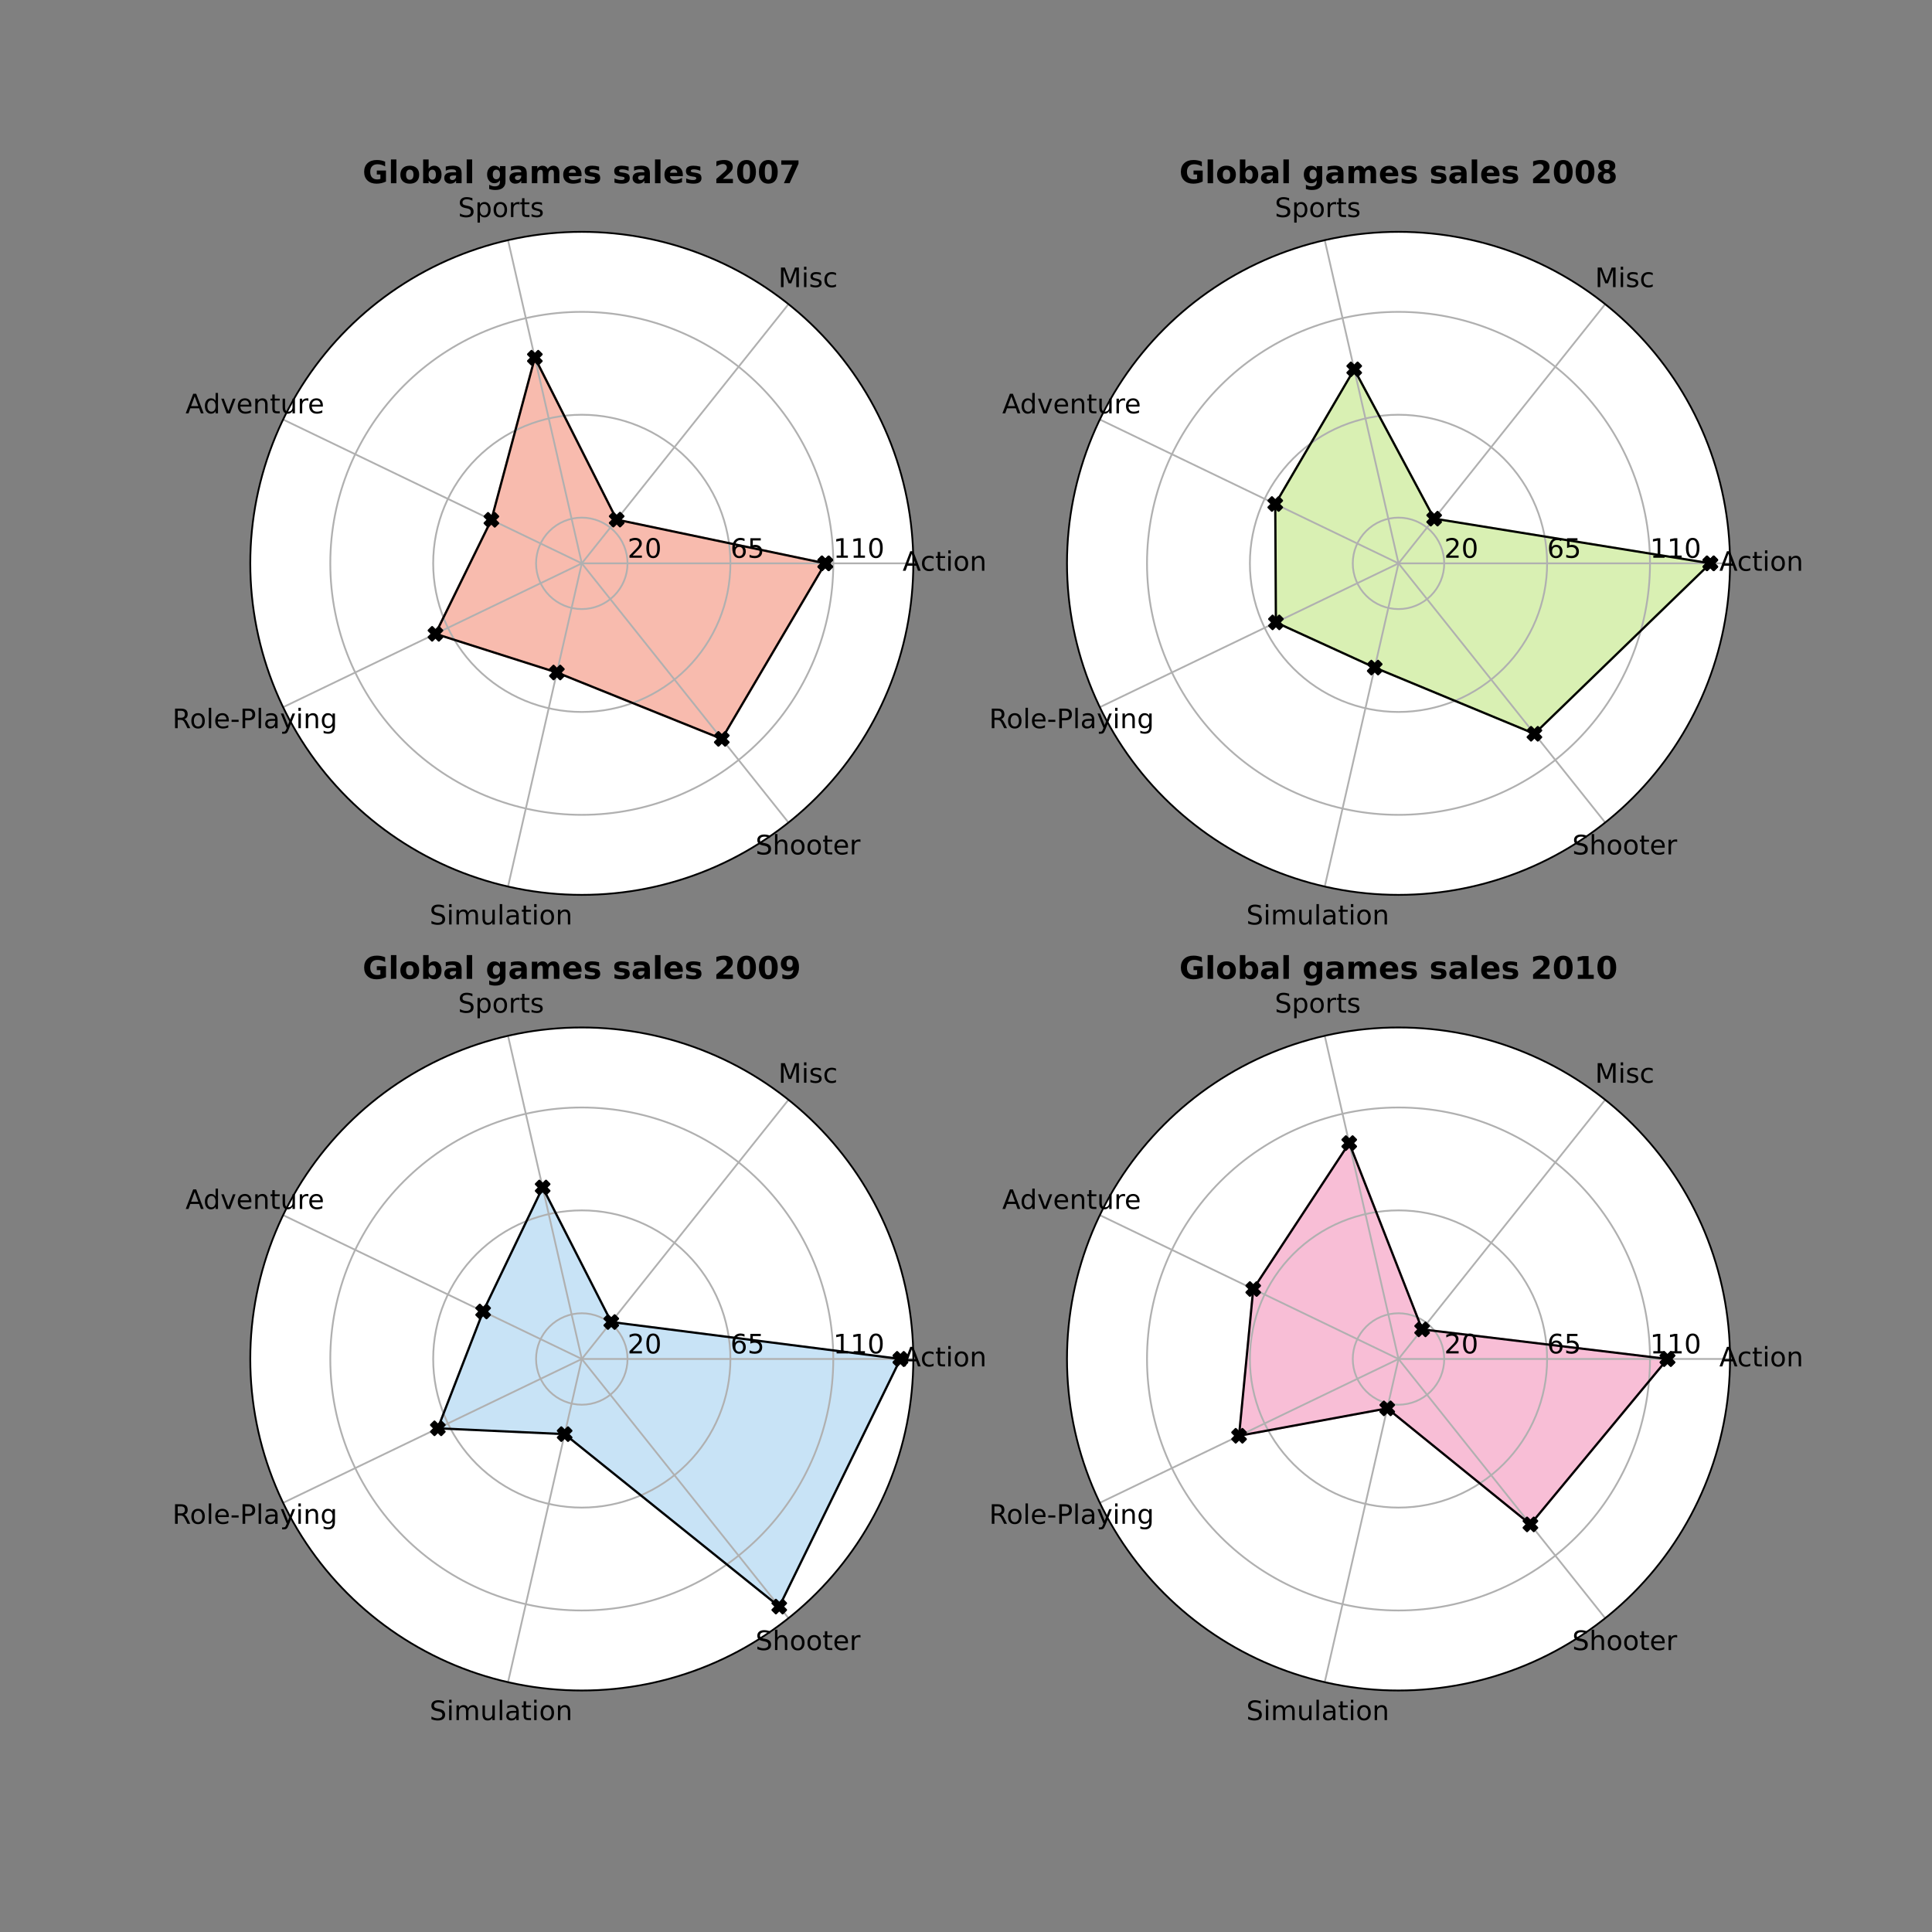 <?xml version="1.0" encoding="utf-8" standalone="no"?>
<!DOCTYPE svg PUBLIC "-//W3C//DTD SVG 1.1//EN"
  "http://www.w3.org/Graphics/SVG/1.1/DTD/svg11.dtd">
<!-- Created with matplotlib (https://matplotlib.org/) -->
<svg height="864pt" version="1.1" viewBox="0 0 864 864" width="864pt" xmlns="http://www.w3.org/2000/svg" xmlns:xlink="http://www.w3.org/1999/xlink">
 <rect x="0" y="0" width="864" height="864" fill="#808080" stroke="none"/>
 <defs>
  <style type="text/css">*{stroke-linecap:butt;stroke-linejoin:round;}</style>
 </defs>
 <g id="figure_1">
  <g id="patch_1">
   <path d="M 0 864 
L 864 864 
L 864 0 
L 0 0 
z
" style="fill:none;"/>
  </g>
  <g id="axes_1">
   <g id="patch_2">
    <path d="M 408.436 251.935 
C 408.436 232.466 404.601 213.187 397.151 195.2 
C 389.701 177.213 378.78 160.869 365.014 147.103 
C 351.247 133.336 334.903 122.416 316.916 114.965 
C 298.93 107.515 279.65 103.68 260.182 103.68 
C 240.713 103.68 221.434 107.515 203.447 114.965 
C 185.461 122.416 169.116 133.336 155.35 147.103 
C 141.584 160.869 130.663 177.213 123.212 195.2 
C 115.762 213.187 111.927 232.466 111.927 251.935 
C 111.927 271.403 115.762 290.682 123.212 308.669 
C 130.663 326.656 141.584 343 155.35 356.766 
C 169.116 370.533 185.461 381.454 203.447 388.904 
C 221.434 396.354 240.713 400.189 260.182 400.189 
C 279.65 400.189 298.93 396.354 316.916 388.904 
C 334.903 381.454 351.247 370.533 365.014 356.766 
C 378.78 343 389.701 326.656 397.151 308.669 
C 404.601 290.682 408.436 271.403 408.436 251.935 
M 260.182 251.935 
C 260.182 251.935 260.182 251.935 260.182 251.935 
C 260.182 251.935 260.182 251.935 260.182 251.935 
C 260.182 251.935 260.182 251.935 260.182 251.935 
C 260.182 251.935 260.182 251.935 260.182 251.935 
C 260.182 251.935 260.182 251.935 260.182 251.935 
C 260.182 251.935 260.182 251.935 260.182 251.935 
C 260.182 251.935 260.182 251.935 260.182 251.935 
C 260.182 251.935 260.182 251.935 260.182 251.935 
C 260.182 251.935 260.182 251.935 260.182 251.935 
C 260.182 251.935 260.182 251.935 260.182 251.935 
C 260.182 251.935 260.182 251.935 260.182 251.935 
C 260.182 251.935 260.182 251.935 260.182 251.935 
C 260.182 251.935 260.182 251.935 260.182 251.935 
C 260.182 251.935 260.182 251.935 260.182 251.935 
C 260.182 251.935 260.182 251.935 260.182 251.935 
C 260.182 251.935 260.182 251.935 260.182 251.935 
M 408.436 251.935 
z
" style="fill:#ffffff;"/>
   </g>
   <g id="patch_3">
    <path clip-path="url(#p527df732df)" d="M 369.072 251.935 
L 275.781 232.374 
L 239.189 159.959 
L 219.751 232.464 
L 194.74 283.449 
L 249.04 300.748 
L 322.783 330.434 
z
" style="fill:#f59e8c;opacity:0.7;stroke:#f59e8c;stroke-linejoin:miter;"/>
   </g>
   <g id="matplotlib.axis_1">
    <g id="xtick_1">
     <g id="line2d_1">
      <path clip-path="url(#p527df732df)" d="M 260.182 251.935 
L 408.436 251.935 
" style="fill:none;stroke:#b0b0b0;stroke-linecap:square;stroke-width:0.8;"/>
     </g>
     <g id="text_1">
      <!-- Action -->
      <g transform="translate(403.645 255.246)scale(0.12 -0.12)">
       <defs>
        <path d="M 34.188 63.188 
L 20.797 26.906 
L 47.609 26.906 
z
M 28.609 72.906 
L 39.797 72.906 
L 67.578 0 
L 57.328 0 
L 50.688 18.703 
L 17.828 18.703 
L 11.188 0 
L 0.781 0 
z
" id="DejaVuSans-65"/>
        <path d="M 48.781 52.594 
L 48.781 44.188 
Q 44.969 46.297 41.141 47.344 
Q 37.312 48.391 33.406 48.391 
Q 24.656 48.391 19.812 42.844 
Q 14.984 37.312 14.984 27.297 
Q 14.984 17.281 19.812 11.734 
Q 24.656 6.203 33.406 6.203 
Q 37.312 6.203 41.141 7.25 
Q 44.969 8.297 48.781 10.406 
L 48.781 2.094 
Q 45.016 0.344 40.984 -0.531 
Q 36.969 -1.422 32.422 -1.422 
Q 20.062 -1.422 12.781 6.344 
Q 5.516 14.109 5.516 27.297 
Q 5.516 40.672 12.859 48.328 
Q 20.219 56 33.016 56 
Q 37.156 56 41.109 55.141 
Q 45.062 54.297 48.781 52.594 
z
" id="DejaVuSans-99"/>
        <path d="M 18.312 70.219 
L 18.312 54.688 
L 36.812 54.688 
L 36.812 47.703 
L 18.312 47.703 
L 18.312 18.016 
Q 18.312 11.328 20.141 9.422 
Q 21.969 7.516 27.594 7.516 
L 36.812 7.516 
L 36.812 0 
L 27.594 0 
Q 17.188 0 13.234 3.875 
Q 9.281 7.766 9.281 18.016 
L 9.281 47.703 
L 2.688 47.703 
L 2.688 54.688 
L 9.281 54.688 
L 9.281 70.219 
z
" id="DejaVuSans-116"/>
        <path d="M 9.422 54.688 
L 18.406 54.688 
L 18.406 0 
L 9.422 0 
z
M 9.422 75.984 
L 18.406 75.984 
L 18.406 64.594 
L 9.422 64.594 
z
" id="DejaVuSans-105"/>
        <path d="M 30.609 48.391 
Q 23.391 48.391 19.188 42.75 
Q 14.984 37.109 14.984 27.297 
Q 14.984 17.484 19.156 11.844 
Q 23.344 6.203 30.609 6.203 
Q 37.797 6.203 41.984 11.859 
Q 46.188 17.531 46.188 27.297 
Q 46.188 37.016 41.984 42.703 
Q 37.797 48.391 30.609 48.391 
z
M 30.609 56 
Q 42.328 56 49.016 48.375 
Q 55.719 40.766 55.719 27.297 
Q 55.719 13.875 49.016 6.219 
Q 42.328 -1.422 30.609 -1.422 
Q 18.844 -1.422 12.172 6.219 
Q 5.516 13.875 5.516 27.297 
Q 5.516 40.766 12.172 48.375 
Q 18.844 56 30.609 56 
z
" id="DejaVuSans-111"/>
        <path d="M 54.891 33.016 
L 54.891 0 
L 45.906 0 
L 45.906 32.719 
Q 45.906 40.484 42.875 44.328 
Q 39.844 48.188 33.797 48.188 
Q 26.516 48.188 22.312 43.547 
Q 18.109 38.922 18.109 30.906 
L 18.109 0 
L 9.078 0 
L 9.078 54.688 
L 18.109 54.688 
L 18.109 46.188 
Q 21.344 51.125 25.703 53.562 
Q 30.078 56 35.797 56 
Q 45.219 56 50.047 50.172 
Q 54.891 44.344 54.891 33.016 
z
" id="DejaVuSans-110"/>
       </defs>
       <use xlink:href="#DejaVuSans-65"/>
       <use x="66.658" xlink:href="#DejaVuSans-99"/>
       <use x="121.639" xlink:href="#DejaVuSans-116"/>
       <use x="160.848" xlink:href="#DejaVuSans-105"/>
       <use x="188.631" xlink:href="#DejaVuSans-111"/>
       <use x="249.812" xlink:href="#DejaVuSans-110"/>
      </g>
     </g>
    </g>
    <g id="xtick_2">
     <g id="line2d_2">
      <path clip-path="url(#p527df732df)" d="M 260.182 251.935 
L 352.617 136.024 
" style="fill:none;stroke:#b0b0b0;stroke-linecap:square;stroke-width:0.8;"/>
     </g>
     <g id="text_2">
      <!-- Misc -->
      <g transform="translate(348.077 128.39)scale(0.12 -0.12)">
       <defs>
        <path d="M 9.812 72.906 
L 24.516 72.906 
L 43.109 23.297 
L 61.812 72.906 
L 76.516 72.906 
L 76.516 0 
L 66.891 0 
L 66.891 64.016 
L 48.094 14.016 
L 38.188 14.016 
L 19.391 64.016 
L 19.391 0 
L 9.812 0 
z
" id="DejaVuSans-77"/>
        <path d="M 44.281 53.078 
L 44.281 44.578 
Q 40.484 46.531 36.375 47.5 
Q 32.281 48.484 27.875 48.484 
Q 21.188 48.484 17.844 46.438 
Q 14.5 44.391 14.5 40.281 
Q 14.5 37.156 16.891 35.375 
Q 19.281 33.594 26.516 31.984 
L 29.594 31.297 
Q 39.156 29.25 43.188 25.516 
Q 47.219 21.781 47.219 15.094 
Q 47.219 7.469 41.188 3.016 
Q 35.156 -1.422 24.609 -1.422 
Q 20.219 -1.422 15.453 -0.562 
Q 10.688 0.297 5.422 2 
L 5.422 11.281 
Q 10.406 8.688 15.234 7.391 
Q 20.062 6.109 24.812 6.109 
Q 31.156 6.109 34.562 8.281 
Q 37.984 10.453 37.984 14.406 
Q 37.984 18.062 35.516 20.016 
Q 33.062 21.969 24.703 23.781 
L 21.578 24.516 
Q 13.234 26.266 9.516 29.906 
Q 5.812 33.547 5.812 39.891 
Q 5.812 47.609 11.281 51.797 
Q 16.75 56 26.812 56 
Q 31.781 56 36.172 55.266 
Q 40.578 54.547 44.281 53.078 
z
" id="DejaVuSans-115"/>
       </defs>
       <use xlink:href="#DejaVuSans-77"/>
       <use x="86.279" xlink:href="#DejaVuSans-105"/>
       <use x="114.062" xlink:href="#DejaVuSans-115"/>
       <use x="166.162" xlink:href="#DejaVuSans-99"/>
      </g>
     </g>
    </g>
    <g id="xtick_3">
     <g id="line2d_3">
      <path clip-path="url(#p527df732df)" d="M 260.182 251.935 
L 227.192 107.397 
" style="fill:none;stroke:#b0b0b0;stroke-linecap:square;stroke-width:0.8;"/>
     </g>
     <g id="text_3">
      <!-- Sports -->
      <g transform="translate(204.843 97.059)scale(0.12 -0.12)">
       <defs>
        <path d="M 53.516 70.516 
L 53.516 60.891 
Q 47.906 63.578 42.922 64.891 
Q 37.938 66.219 33.297 66.219 
Q 25.25 66.219 20.875 63.094 
Q 16.5 59.969 16.5 54.203 
Q 16.5 49.359 19.406 46.891 
Q 22.312 44.438 30.422 42.922 
L 36.375 41.703 
Q 47.406 39.594 52.656 34.297 
Q 57.906 29 57.906 20.125 
Q 57.906 9.516 50.797 4.047 
Q 43.703 -1.422 29.984 -1.422 
Q 24.812 -1.422 18.969 -0.25 
Q 13.141 0.922 6.891 3.219 
L 6.891 13.375 
Q 12.891 10.016 18.656 8.297 
Q 24.422 6.594 29.984 6.594 
Q 38.422 6.594 43.016 9.906 
Q 47.609 13.234 47.609 19.391 
Q 47.609 24.75 44.312 27.781 
Q 41.016 30.812 33.5 32.328 
L 27.484 33.5 
Q 16.453 35.688 11.516 40.375 
Q 6.594 45.062 6.594 53.422 
Q 6.594 63.094 13.406 68.656 
Q 20.219 74.219 32.172 74.219 
Q 37.312 74.219 42.625 73.281 
Q 47.953 72.359 53.516 70.516 
z
" id="DejaVuSans-83"/>
        <path d="M 18.109 8.203 
L 18.109 -20.797 
L 9.078 -20.797 
L 9.078 54.688 
L 18.109 54.688 
L 18.109 46.391 
Q 20.953 51.266 25.266 53.625 
Q 29.594 56 35.594 56 
Q 45.562 56 51.781 48.094 
Q 58.016 40.188 58.016 27.297 
Q 58.016 14.406 51.781 6.484 
Q 45.562 -1.422 35.594 -1.422 
Q 29.594 -1.422 25.266 0.953 
Q 20.953 3.328 18.109 8.203 
z
M 48.688 27.297 
Q 48.688 37.203 44.609 42.844 
Q 40.531 48.484 33.406 48.484 
Q 26.266 48.484 22.188 42.844 
Q 18.109 37.203 18.109 27.297 
Q 18.109 17.391 22.188 11.75 
Q 26.266 6.109 33.406 6.109 
Q 40.531 6.109 44.609 11.75 
Q 48.688 17.391 48.688 27.297 
z
" id="DejaVuSans-112"/>
        <path d="M 41.109 46.297 
Q 39.594 47.172 37.812 47.578 
Q 36.031 48 33.891 48 
Q 26.266 48 22.188 43.047 
Q 18.109 38.094 18.109 28.812 
L 18.109 0 
L 9.078 0 
L 9.078 54.688 
L 18.109 54.688 
L 18.109 46.188 
Q 20.953 51.172 25.484 53.578 
Q 30.031 56 36.531 56 
Q 37.453 56 38.578 55.875 
Q 39.703 55.766 41.062 55.516 
z
" id="DejaVuSans-114"/>
       </defs>
       <use xlink:href="#DejaVuSans-83"/>
       <use x="63.477" xlink:href="#DejaVuSans-112"/>
       <use x="126.953" xlink:href="#DejaVuSans-111"/>
       <use x="188.135" xlink:href="#DejaVuSans-114"/>
       <use x="229.248" xlink:href="#DejaVuSans-116"/>
       <use x="268.457" xlink:href="#DejaVuSans-115"/>
      </g>
     </g>
    </g>
    <g id="xtick_4">
     <g id="line2d_4">
      <path clip-path="url(#p527df732df)" d="M 260.182 251.935 
L 126.609 187.609 
" style="fill:none;stroke:#b0b0b0;stroke-linecap:square;stroke-width:0.8;"/>
     </g>
     <g id="text_4">
      <!-- Adventure -->
      <g transform="translate(82.963 184.846)scale(0.12 -0.12)">
       <defs>
        <path d="M 45.406 46.391 
L 45.406 75.984 
L 54.391 75.984 
L 54.391 0 
L 45.406 0 
L 45.406 8.203 
Q 42.578 3.328 38.25 0.953 
Q 33.938 -1.422 27.875 -1.422 
Q 17.969 -1.422 11.734 6.484 
Q 5.516 14.406 5.516 27.297 
Q 5.516 40.188 11.734 48.094 
Q 17.969 56 27.875 56 
Q 33.938 56 38.25 53.625 
Q 42.578 51.266 45.406 46.391 
z
M 14.797 27.297 
Q 14.797 17.391 18.875 11.75 
Q 22.953 6.109 30.078 6.109 
Q 37.203 6.109 41.297 11.75 
Q 45.406 17.391 45.406 27.297 
Q 45.406 37.203 41.297 42.844 
Q 37.203 48.484 30.078 48.484 
Q 22.953 48.484 18.875 42.844 
Q 14.797 37.203 14.797 27.297 
z
" id="DejaVuSans-100"/>
        <path d="M 2.984 54.688 
L 12.5 54.688 
L 29.594 8.797 
L 46.688 54.688 
L 56.203 54.688 
L 35.688 0 
L 23.484 0 
z
" id="DejaVuSans-118"/>
        <path d="M 56.203 29.594 
L 56.203 25.203 
L 14.891 25.203 
Q 15.484 15.922 20.484 11.062 
Q 25.484 6.203 34.422 6.203 
Q 39.594 6.203 44.453 7.469 
Q 49.312 8.734 54.109 11.281 
L 54.109 2.781 
Q 49.266 0.734 44.188 -0.344 
Q 39.109 -1.422 33.891 -1.422 
Q 20.797 -1.422 13.156 6.188 
Q 5.516 13.812 5.516 26.812 
Q 5.516 40.234 12.766 48.109 
Q 20.016 56 32.328 56 
Q 43.359 56 49.781 48.891 
Q 56.203 41.797 56.203 29.594 
z
M 47.219 32.234 
Q 47.125 39.594 43.094 43.984 
Q 39.062 48.391 32.422 48.391 
Q 24.906 48.391 20.391 44.141 
Q 15.875 39.891 15.188 32.172 
z
" id="DejaVuSans-101"/>
        <path d="M 8.5 21.578 
L 8.5 54.688 
L 17.484 54.688 
L 17.484 21.922 
Q 17.484 14.156 20.5 10.266 
Q 23.531 6.391 29.594 6.391 
Q 36.859 6.391 41.078 11.031 
Q 45.312 15.672 45.312 23.688 
L 45.312 54.688 
L 54.297 54.688 
L 54.297 0 
L 45.312 0 
L 45.312 8.406 
Q 42.047 3.422 37.719 1 
Q 33.406 -1.422 27.688 -1.422 
Q 18.266 -1.422 13.375 4.438 
Q 8.5 10.297 8.5 21.578 
z
M 31.109 56 
z
" id="DejaVuSans-117"/>
       </defs>
       <use xlink:href="#DejaVuSans-65"/>
       <use x="66.658" xlink:href="#DejaVuSans-100"/>
       <use x="130.135" xlink:href="#DejaVuSans-118"/>
       <use x="189.314" xlink:href="#DejaVuSans-101"/>
       <use x="250.838" xlink:href="#DejaVuSans-110"/>
       <use x="314.217" xlink:href="#DejaVuSans-116"/>
       <use x="353.426" xlink:href="#DejaVuSans-117"/>
       <use x="416.805" xlink:href="#DejaVuSans-114"/>
       <use x="455.668" xlink:href="#DejaVuSans-101"/>
      </g>
     </g>
    </g>
    <g id="xtick_5">
     <g id="line2d_5">
      <path clip-path="url(#p527df732df)" d="M 260.182 251.935 
L 126.609 316.26 
" style="fill:none;stroke:#b0b0b0;stroke-linecap:square;stroke-width:0.8;"/>
     </g>
     <g id="text_5">
      <!-- Role-Playing -->
      <g transform="translate(77.111 325.645)scale(0.12 -0.12)">
       <defs>
        <path d="M 44.391 34.188 
Q 47.562 33.109 50.562 29.594 
Q 53.562 26.078 56.594 19.922 
L 66.609 0 
L 56 0 
L 46.688 18.703 
Q 43.062 26.031 39.672 28.422 
Q 36.281 30.812 30.422 30.812 
L 19.672 30.812 
L 19.672 0 
L 9.812 0 
L 9.812 72.906 
L 32.078 72.906 
Q 44.578 72.906 50.734 67.672 
Q 56.891 62.453 56.891 51.906 
Q 56.891 45.016 53.688 40.469 
Q 50.484 35.938 44.391 34.188 
z
M 19.672 64.797 
L 19.672 38.922 
L 32.078 38.922 
Q 39.203 38.922 42.844 42.219 
Q 46.484 45.516 46.484 51.906 
Q 46.484 58.297 42.844 61.547 
Q 39.203 64.797 32.078 64.797 
z
" id="DejaVuSans-82"/>
        <path d="M 9.422 75.984 
L 18.406 75.984 
L 18.406 0 
L 9.422 0 
z
" id="DejaVuSans-108"/>
        <path d="M 4.891 31.391 
L 31.203 31.391 
L 31.203 23.391 
L 4.891 23.391 
z
" id="DejaVuSans-45"/>
        <path d="M 19.672 64.797 
L 19.672 37.406 
L 32.078 37.406 
Q 38.969 37.406 42.719 40.969 
Q 46.484 44.531 46.484 51.125 
Q 46.484 57.672 42.719 61.234 
Q 38.969 64.797 32.078 64.797 
z
M 9.812 72.906 
L 32.078 72.906 
Q 44.344 72.906 50.609 67.359 
Q 56.891 61.812 56.891 51.125 
Q 56.891 40.328 50.609 34.812 
Q 44.344 29.297 32.078 29.297 
L 19.672 29.297 
L 19.672 0 
L 9.812 0 
z
" id="DejaVuSans-80"/>
        <path d="M 34.281 27.484 
Q 23.391 27.484 19.188 25 
Q 14.984 22.516 14.984 16.5 
Q 14.984 11.719 18.141 8.906 
Q 21.297 6.109 26.703 6.109 
Q 34.188 6.109 38.703 11.406 
Q 43.219 16.703 43.219 25.484 
L 43.219 27.484 
z
M 52.203 31.203 
L 52.203 0 
L 43.219 0 
L 43.219 8.297 
Q 40.141 3.328 35.547 0.953 
Q 30.953 -1.422 24.312 -1.422 
Q 15.922 -1.422 10.953 3.297 
Q 6 8.016 6 15.922 
Q 6 25.141 12.172 29.828 
Q 18.359 34.516 30.609 34.516 
L 43.219 34.516 
L 43.219 35.406 
Q 43.219 41.609 39.141 45 
Q 35.062 48.391 27.688 48.391 
Q 23 48.391 18.547 47.266 
Q 14.109 46.141 10.016 43.891 
L 10.016 52.203 
Q 14.938 54.109 19.578 55.047 
Q 24.219 56 28.609 56 
Q 40.484 56 46.344 49.844 
Q 52.203 43.703 52.203 31.203 
z
" id="DejaVuSans-97"/>
        <path d="M 32.172 -5.078 
Q 28.375 -14.844 24.75 -17.812 
Q 21.141 -20.797 15.094 -20.797 
L 7.906 -20.797 
L 7.906 -13.281 
L 13.188 -13.281 
Q 16.891 -13.281 18.938 -11.516 
Q 21 -9.766 23.484 -3.219 
L 25.094 0.875 
L 2.984 54.688 
L 12.5 54.688 
L 29.594 11.922 
L 46.688 54.688 
L 56.203 54.688 
z
" id="DejaVuSans-121"/>
        <path d="M 45.406 27.984 
Q 45.406 37.75 41.375 43.109 
Q 37.359 48.484 30.078 48.484 
Q 22.859 48.484 18.828 43.109 
Q 14.797 37.75 14.797 27.984 
Q 14.797 18.266 18.828 12.891 
Q 22.859 7.516 30.078 7.516 
Q 37.359 7.516 41.375 12.891 
Q 45.406 18.266 45.406 27.984 
z
M 54.391 6.781 
Q 54.391 -7.172 48.188 -13.984 
Q 42 -20.797 29.203 -20.797 
Q 24.469 -20.797 20.266 -20.094 
Q 16.062 -19.391 12.109 -17.922 
L 12.109 -9.188 
Q 16.062 -11.328 19.922 -12.344 
Q 23.781 -13.375 27.781 -13.375 
Q 36.625 -13.375 41.016 -8.766 
Q 45.406 -4.156 45.406 5.172 
L 45.406 9.625 
Q 42.625 4.781 38.281 2.391 
Q 33.938 0 27.875 0 
Q 17.828 0 11.672 7.656 
Q 5.516 15.328 5.516 27.984 
Q 5.516 40.672 11.672 48.328 
Q 17.828 56 27.875 56 
Q 33.938 56 38.281 53.609 
Q 42.625 51.219 45.406 46.391 
L 45.406 54.688 
L 54.391 54.688 
z
" id="DejaVuSans-103"/>
       </defs>
       <use xlink:href="#DejaVuSans-82"/>
       <use x="64.982" xlink:href="#DejaVuSans-111"/>
       <use x="126.164" xlink:href="#DejaVuSans-108"/>
       <use x="153.947" xlink:href="#DejaVuSans-101"/>
       <use x="215.471" xlink:href="#DejaVuSans-45"/>
       <use x="251.555" xlink:href="#DejaVuSans-80"/>
       <use x="311.857" xlink:href="#DejaVuSans-108"/>
       <use x="339.641" xlink:href="#DejaVuSans-97"/>
       <use x="400.92" xlink:href="#DejaVuSans-121"/>
       <use x="460.1" xlink:href="#DejaVuSans-105"/>
       <use x="487.883" xlink:href="#DejaVuSans-110"/>
       <use x="551.262" xlink:href="#DejaVuSans-103"/>
      </g>
     </g>
    </g>
    <g id="xtick_6">
     <g id="line2d_6">
      <path clip-path="url(#p527df732df)" d="M 260.182 251.935 
L 227.192 396.472 
" style="fill:none;stroke:#b0b0b0;stroke-linecap:square;stroke-width:0.8;"/>
     </g>
     <g id="text_6">
      <!-- Simulation -->
      <g transform="translate(192.117 413.432)scale(0.12 -0.12)">
       <defs>
        <path d="M 52 44.188 
Q 55.375 50.25 60.062 53.125 
Q 64.75 56 71.094 56 
Q 79.641 56 84.281 50.016 
Q 88.922 44.047 88.922 33.016 
L 88.922 0 
L 79.891 0 
L 79.891 32.719 
Q 79.891 40.578 77.094 44.375 
Q 74.312 48.188 68.609 48.188 
Q 61.625 48.188 57.562 43.547 
Q 53.516 38.922 53.516 30.906 
L 53.516 0 
L 44.484 0 
L 44.484 32.719 
Q 44.484 40.625 41.703 44.406 
Q 38.922 48.188 33.109 48.188 
Q 26.219 48.188 22.156 43.531 
Q 18.109 38.875 18.109 30.906 
L 18.109 0 
L 9.078 0 
L 9.078 54.688 
L 18.109 54.688 
L 18.109 46.188 
Q 21.188 51.219 25.484 53.609 
Q 29.781 56 35.688 56 
Q 41.656 56 45.828 52.969 
Q 50 49.953 52 44.188 
z
" id="DejaVuSans-109"/>
       </defs>
       <use xlink:href="#DejaVuSans-83"/>
       <use x="63.477" xlink:href="#DejaVuSans-105"/>
       <use x="91.26" xlink:href="#DejaVuSans-109"/>
       <use x="188.672" xlink:href="#DejaVuSans-117"/>
       <use x="252.051" xlink:href="#DejaVuSans-108"/>
       <use x="279.834" xlink:href="#DejaVuSans-97"/>
       <use x="341.113" xlink:href="#DejaVuSans-116"/>
       <use x="380.322" xlink:href="#DejaVuSans-105"/>
       <use x="408.105" xlink:href="#DejaVuSans-111"/>
       <use x="469.287" xlink:href="#DejaVuSans-110"/>
      </g>
     </g>
    </g>
    <g id="xtick_7">
     <g id="line2d_7">
      <path clip-path="url(#p527df732df)" d="M 260.182 251.935 
L 352.617 367.845 
" style="fill:none;stroke:#b0b0b0;stroke-linecap:square;stroke-width:0.8;"/>
     </g>
     <g id="text_7">
      <!-- Shooter -->
      <g transform="translate(337.881 382.102)scale(0.12 -0.12)">
       <defs>
        <path d="M 54.891 33.016 
L 54.891 0 
L 45.906 0 
L 45.906 32.719 
Q 45.906 40.484 42.875 44.328 
Q 39.844 48.188 33.797 48.188 
Q 26.516 48.188 22.312 43.547 
Q 18.109 38.922 18.109 30.906 
L 18.109 0 
L 9.078 0 
L 9.078 75.984 
L 18.109 75.984 
L 18.109 46.188 
Q 21.344 51.125 25.703 53.562 
Q 30.078 56 35.797 56 
Q 45.219 56 50.047 50.172 
Q 54.891 44.344 54.891 33.016 
z
" id="DejaVuSans-104"/>
       </defs>
       <use xlink:href="#DejaVuSans-83"/>
       <use x="63.477" xlink:href="#DejaVuSans-104"/>
       <use x="126.855" xlink:href="#DejaVuSans-111"/>
       <use x="188.037" xlink:href="#DejaVuSans-111"/>
       <use x="249.219" xlink:href="#DejaVuSans-116"/>
       <use x="288.428" xlink:href="#DejaVuSans-101"/>
       <use x="349.951" xlink:href="#DejaVuSans-114"/>
      </g>
     </g>
    </g>
   </g>
   <g id="matplotlib.axis_2">
    <g id="ytick_1">
     <g id="line2d_8">
      <path clip-path="url(#p527df732df)" d="M 280.631 251.935 
C 280.631 249.249 280.102 246.59 279.074 244.109 
C 278.047 241.628 276.54 239.374 274.641 237.475 
C 272.743 235.576 270.488 234.07 268.007 233.042 
C 265.526 232.015 262.867 231.486 260.182 231.486 
C 257.496 231.486 254.837 232.015 252.356 233.042 
C 249.875 234.07 247.621 235.576 245.722 237.475 
C 243.823 239.374 242.317 241.628 241.289 244.109 
C 240.262 246.59 239.733 249.249 239.733 251.935 
C 239.733 254.62 240.262 257.279 241.289 259.76 
C 242.317 262.241 243.823 264.495 245.722 266.394 
C 247.621 268.293 249.875 269.799 252.356 270.827 
C 254.837 271.854 257.496 272.383 260.182 272.383 
C 262.867 272.383 265.526 271.854 268.007 270.827 
C 270.488 269.799 272.743 268.293 274.641 266.394 
C 276.54 264.495 278.047 262.241 279.074 259.76 
C 280.102 257.279 280.631 254.62 280.631 251.935 
" style="fill:none;stroke:#b0b0b0;stroke-linecap:square;stroke-width:0.8;"/>
     </g>
     <g id="text_8">
      <!-- 20 -->
      <g transform="translate(280.631 249.439)scale(0.12 -0.12)">
       <defs>
        <path d="M 19.188 8.297 
L 53.609 8.297 
L 53.609 0 
L 7.328 0 
L 7.328 8.297 
Q 12.938 14.109 22.625 23.891 
Q 32.328 33.688 34.812 36.531 
Q 39.547 41.844 41.422 45.531 
Q 43.312 49.219 43.312 52.781 
Q 43.312 58.594 39.234 62.25 
Q 35.156 65.922 28.609 65.922 
Q 23.969 65.922 18.812 64.312 
Q 13.672 62.703 7.812 59.422 
L 7.812 69.391 
Q 13.766 71.781 18.938 73 
Q 24.125 74.219 28.422 74.219 
Q 39.75 74.219 46.484 68.547 
Q 53.219 62.891 53.219 53.422 
Q 53.219 48.922 51.531 44.891 
Q 49.859 40.875 45.406 35.406 
Q 44.188 33.984 37.641 27.219 
Q 31.109 20.453 19.188 8.297 
z
" id="DejaVuSans-50"/>
        <path d="M 31.781 66.406 
Q 24.172 66.406 20.328 58.906 
Q 16.5 51.422 16.5 36.375 
Q 16.5 21.391 20.328 13.891 
Q 24.172 6.391 31.781 6.391 
Q 39.453 6.391 43.281 13.891 
Q 47.125 21.391 47.125 36.375 
Q 47.125 51.422 43.281 58.906 
Q 39.453 66.406 31.781 66.406 
z
M 31.781 74.219 
Q 44.047 74.219 50.516 64.516 
Q 56.984 54.828 56.984 36.375 
Q 56.984 17.969 50.516 8.266 
Q 44.047 -1.422 31.781 -1.422 
Q 19.531 -1.422 13.062 8.266 
Q 6.594 17.969 6.594 36.375 
Q 6.594 54.828 13.062 64.516 
Q 19.531 74.219 31.781 74.219 
z
" id="DejaVuSans-48"/>
       </defs>
       <use xlink:href="#DejaVuSans-50"/>
       <use x="63.623" xlink:href="#DejaVuSans-48"/>
      </g>
     </g>
    </g>
    <g id="ytick_2">
     <g id="line2d_9">
      <path clip-path="url(#p527df732df)" d="M 326.641 251.935 
C 326.641 243.207 324.922 234.565 321.582 226.502 
C 318.242 218.439 313.347 211.112 307.175 204.941 
C 301.004 198.77 293.678 193.874 285.615 190.534 
C 277.552 187.195 268.909 185.476 260.182 185.476 
C 251.455 185.476 242.812 187.195 234.749 190.534 
C 226.686 193.874 219.359 198.77 213.188 204.941 
C 207.017 211.112 202.122 218.439 198.782 226.502 
C 195.442 234.565 193.723 243.207 193.723 251.935 
C 193.723 260.662 195.442 269.304 198.782 277.367 
C 202.122 285.43 207.017 292.757 213.188 298.928 
C 219.359 305.099 226.686 309.995 234.749 313.335 
C 242.812 316.674 251.455 318.393 260.182 318.393 
C 268.909 318.393 277.552 316.674 285.615 313.335 
C 293.678 309.995 301.004 305.099 307.175 298.928 
C 313.347 292.757 318.242 285.43 321.582 277.367 
C 324.922 269.304 326.641 260.662 326.641 251.935 
" style="fill:none;stroke:#b0b0b0;stroke-linecap:square;stroke-width:0.8;"/>
     </g>
     <g id="text_9">
      <!-- 65 -->
      <g transform="translate(326.641 249.439)scale(0.12 -0.12)">
       <defs>
        <path d="M 33.016 40.375 
Q 26.375 40.375 22.484 35.828 
Q 18.609 31.297 18.609 23.391 
Q 18.609 15.531 22.484 10.953 
Q 26.375 6.391 33.016 6.391 
Q 39.656 6.391 43.531 10.953 
Q 47.406 15.531 47.406 23.391 
Q 47.406 31.297 43.531 35.828 
Q 39.656 40.375 33.016 40.375 
z
M 52.594 71.297 
L 52.594 62.312 
Q 48.875 64.062 45.094 64.984 
Q 41.312 65.922 37.594 65.922 
Q 27.828 65.922 22.672 59.328 
Q 17.531 52.734 16.797 39.406 
Q 19.672 43.656 24.016 45.922 
Q 28.375 48.188 33.594 48.188 
Q 44.578 48.188 50.953 41.516 
Q 57.328 34.859 57.328 23.391 
Q 57.328 12.156 50.688 5.359 
Q 44.047 -1.422 33.016 -1.422 
Q 20.359 -1.422 13.672 8.266 
Q 6.984 17.969 6.984 36.375 
Q 6.984 53.656 15.188 63.938 
Q 23.391 74.219 37.203 74.219 
Q 40.922 74.219 44.703 73.484 
Q 48.484 72.75 52.594 71.297 
z
" id="DejaVuSans-54"/>
        <path d="M 10.797 72.906 
L 49.516 72.906 
L 49.516 64.594 
L 19.828 64.594 
L 19.828 46.734 
Q 21.969 47.469 24.109 47.828 
Q 26.266 48.188 28.422 48.188 
Q 40.625 48.188 47.75 41.5 
Q 54.891 34.812 54.891 23.391 
Q 54.891 11.625 47.562 5.094 
Q 40.234 -1.422 26.906 -1.422 
Q 22.312 -1.422 17.547 -0.641 
Q 12.797 0.141 7.719 1.703 
L 7.719 11.625 
Q 12.109 9.234 16.797 8.062 
Q 21.484 6.891 26.703 6.891 
Q 35.156 6.891 40.078 11.328 
Q 45.016 15.766 45.016 23.391 
Q 45.016 31 40.078 35.438 
Q 35.156 39.891 26.703 39.891 
Q 22.75 39.891 18.812 39.016 
Q 14.891 38.141 10.797 36.281 
z
" id="DejaVuSans-53"/>
       </defs>
       <use xlink:href="#DejaVuSans-54"/>
       <use x="63.623" xlink:href="#DejaVuSans-53"/>
      </g>
     </g>
    </g>
    <g id="ytick_3">
     <g id="line2d_10">
      <path clip-path="url(#p527df732df)" d="M 372.651 251.935 
C 372.651 237.165 369.742 222.54 364.09 208.895 
C 358.438 195.249 350.153 182.85 339.709 172.407 
C 329.266 161.964 316.867 153.679 303.222 148.027 
C 289.577 142.375 274.951 139.466 260.182 139.466 
C 245.413 139.466 230.787 142.375 217.142 148.027 
C 203.497 153.679 191.098 161.964 180.654 172.407 
C 170.211 182.85 161.926 195.249 156.274 208.895 
C 150.622 222.54 147.713 237.165 147.713 251.935 
C 147.713 266.704 150.622 281.33 156.274 294.975 
C 161.926 308.62 170.211 321.019 180.654 331.462 
C 191.098 341.906 203.497 350.19 217.142 355.842 
C 230.787 361.494 245.413 364.404 260.182 364.404 
C 274.951 364.404 289.577 361.494 303.222 355.842 
C 316.867 350.19 329.266 341.906 339.709 331.462 
C 350.153 321.019 358.438 308.62 364.09 294.975 
C 369.742 281.33 372.651 266.704 372.651 251.935 
" style="fill:none;stroke:#b0b0b0;stroke-linecap:square;stroke-width:0.8;"/>
     </g>
     <g id="text_10">
      <!-- 110 -->
      <g transform="translate(372.651 249.439)scale(0.12 -0.12)">
       <defs>
        <path d="M 12.406 8.297 
L 28.516 8.297 
L 28.516 63.922 
L 10.984 60.406 
L 10.984 69.391 
L 28.422 72.906 
L 38.281 72.906 
L 38.281 8.297 
L 54.391 8.297 
L 54.391 0 
L 12.406 0 
z
" id="DejaVuSans-49"/>
       </defs>
       <use xlink:href="#DejaVuSans-49"/>
       <use x="63.623" xlink:href="#DejaVuSans-49"/>
       <use x="127.246" xlink:href="#DejaVuSans-48"/>
      </g>
     </g>
    </g>
   </g>
   <g id="line2d_11">
    <path clip-path="url(#p527df732df)" d="M 369.072 251.935 
L 275.781 232.374 
L 239.189 159.959 
L 219.751 232.464 
L 194.74 283.449 
L 249.04 300.748 
L 322.783 330.434 
L 369.072 251.935 
" style="fill:none;stroke:#000000;stroke-linecap:square;"/>
    <defs>
     <path d="M -1.5 3 
L 0 1.5 
L 1.5 3 
L 3 1.5 
L 1.5 0 
L 3 -1.5 
L 1.5 -3 
L 0 -1.5 
L -1.5 -3 
L -3 -1.5 
L -1.5 0 
L -3 1.5 
z
" id="m51be342da6" style="stroke:#000000;stroke-linejoin:miter;"/>
    </defs>
    <g clip-path="url(#p527df732df)">
     <use style="stroke:#000000;stroke-linejoin:miter;" x="369.072" xlink:href="#m51be342da6" y="251.935"/>
     <use style="stroke:#000000;stroke-linejoin:miter;" x="275.781" xlink:href="#m51be342da6" y="232.374"/>
     <use style="stroke:#000000;stroke-linejoin:miter;" x="239.189" xlink:href="#m51be342da6" y="159.959"/>
     <use style="stroke:#000000;stroke-linejoin:miter;" x="219.751" xlink:href="#m51be342da6" y="232.464"/>
     <use style="stroke:#000000;stroke-linejoin:miter;" x="194.74" xlink:href="#m51be342da6" y="283.449"/>
     <use style="stroke:#000000;stroke-linejoin:miter;" x="249.04" xlink:href="#m51be342da6" y="300.748"/>
     <use style="stroke:#000000;stroke-linejoin:miter;" x="322.783" xlink:href="#m51be342da6" y="330.434"/>
     <use style="stroke:#000000;stroke-linejoin:miter;" x="369.072" xlink:href="#m51be342da6" y="251.935"/>
    </g>
   </g>
   <g id="patch_4">
    <path d="M 408.436 251.935 
C 408.436 232.466 404.601 213.187 397.151 195.2 
C 389.701 177.213 378.78 160.869 365.014 147.103 
C 351.247 133.336 334.903 122.416 316.916 114.965 
C 298.93 107.515 279.65 103.68 260.182 103.68 
C 240.713 103.68 221.434 107.515 203.447 114.965 
C 185.461 122.416 169.116 133.336 155.35 147.103 
C 141.584 160.869 130.663 177.213 123.212 195.2 
C 115.762 213.187 111.927 232.466 111.927 251.935 
C 111.927 271.403 115.762 290.682 123.212 308.669 
C 130.663 326.656 141.584 343 155.35 356.766 
C 169.116 370.533 185.461 381.454 203.447 388.904 
C 221.434 396.354 240.713 400.189 260.182 400.189 
C 279.65 400.189 298.93 396.354 316.916 388.904 
C 334.903 381.454 351.247 370.533 365.014 356.766 
C 378.78 343 389.701 326.656 397.151 308.669 
C 404.601 290.682 408.436 271.403 408.436 251.935 
" style="fill:none;stroke:#000000;stroke-linecap:square;stroke-linejoin:miter;stroke-width:0.8;"/>
   </g>
   <g id="text_11">
    <!-- Global games sales 2007 -->
    <g transform="translate(162.154 81.941)scale(0.14 -0.14)">
     <defs>
      <path d="M 74.703 5.422 
Q 67.672 2 60.109 0.281 
Q 52.547 -1.422 44.484 -1.422 
Q 26.266 -1.422 15.625 8.766 
Q 4.984 18.953 4.984 36.375 
Q 4.984 54 15.812 64.109 
Q 26.656 74.219 45.516 74.219 
Q 52.781 74.219 59.438 72.844 
Q 66.109 71.484 72.016 68.797 
L 72.016 53.719 
Q 65.922 57.172 59.891 58.875 
Q 53.859 60.594 47.797 60.594 
Q 36.578 60.594 30.5 54.312 
Q 24.422 48.047 24.422 36.375 
Q 24.422 24.812 30.281 18.5 
Q 36.141 12.203 46.922 12.203 
Q 49.859 12.203 52.375 12.562 
Q 54.891 12.938 56.891 13.719 
L 56.891 27.875 
L 45.406 27.875 
L 45.406 40.484 
L 74.703 40.484 
z
" id="DejaVuSans-Bold-71"/>
      <path d="M 8.406 75.984 
L 25.875 75.984 
L 25.875 0 
L 8.406 0 
z
" id="DejaVuSans-Bold-108"/>
      <path d="M 34.422 43.5 
Q 28.609 43.5 25.562 39.328 
Q 22.516 35.156 22.516 27.297 
Q 22.516 19.438 25.562 15.25 
Q 28.609 11.078 34.422 11.078 
Q 40.141 11.078 43.156 15.25 
Q 46.188 19.438 46.188 27.297 
Q 46.188 35.156 43.156 39.328 
Q 40.141 43.5 34.422 43.5 
z
M 34.422 56 
Q 48.531 56 56.469 48.375 
Q 64.406 40.766 64.406 27.297 
Q 64.406 13.812 56.469 6.188 
Q 48.531 -1.422 34.422 -1.422 
Q 20.266 -1.422 12.281 6.188 
Q 4.297 13.812 4.297 27.297 
Q 4.297 40.766 12.281 48.375 
Q 20.266 56 34.422 56 
z
" id="DejaVuSans-Bold-111"/>
      <path d="M 37.5 11.281 
Q 43.109 11.281 46.062 15.375 
Q 49.031 19.484 49.031 27.297 
Q 49.031 35.109 46.062 39.203 
Q 43.109 43.312 37.5 43.312 
Q 31.891 43.312 28.875 39.188 
Q 25.875 35.062 25.875 27.297 
Q 25.875 19.531 28.875 15.406 
Q 31.891 11.281 37.5 11.281 
z
M 25.875 46.688 
Q 29.5 51.469 33.891 53.734 
Q 38.281 56 44 56 
Q 54.109 56 60.594 47.969 
Q 67.094 39.938 67.094 27.297 
Q 67.094 14.656 60.594 6.609 
Q 54.109 -1.422 44 -1.422 
Q 38.281 -1.422 33.891 0.844 
Q 29.5 3.125 25.875 7.906 
L 25.875 0 
L 8.406 0 
L 8.406 75.984 
L 25.875 75.984 
z
" id="DejaVuSans-Bold-98"/>
      <path d="M 32.906 24.609 
Q 27.438 24.609 24.672 22.75 
Q 21.922 20.906 21.922 17.281 
Q 21.922 13.969 24.141 12.078 
Q 26.375 10.203 30.328 10.203 
Q 35.25 10.203 38.625 13.734 
Q 42 17.281 42 22.609 
L 42 24.609 
z
M 59.625 31.203 
L 59.625 0 
L 42 0 
L 42 8.109 
Q 38.484 3.125 34.078 0.844 
Q 29.688 -1.422 23.391 -1.422 
Q 14.891 -1.422 9.594 3.531 
Q 4.297 8.5 4.297 16.406 
Q 4.297 26.031 10.906 30.516 
Q 17.531 35.016 31.688 35.016 
L 42 35.016 
L 42 36.375 
Q 42 40.531 38.719 42.453 
Q 35.453 44.391 28.516 44.391 
Q 22.906 44.391 18.062 43.266 
Q 13.234 42.141 9.078 39.891 
L 9.078 53.219 
Q 14.703 54.594 20.359 55.297 
Q 26.031 56 31.688 56 
Q 46.484 56 53.047 50.172 
Q 59.625 44.344 59.625 31.203 
z
" id="DejaVuSans-Bold-97"/>
      <path id="DejaVuSans-Bold-32"/>
      <path d="M 45.609 9.281 
Q 42 4.5 37.641 2.25 
Q 33.297 0 27.594 0 
Q 17.578 0 11.031 7.875 
Q 4.5 15.766 4.5 27.984 
Q 4.5 40.234 11.031 48.062 
Q 17.578 55.906 27.594 55.906 
Q 33.297 55.906 37.641 53.656 
Q 42 51.422 45.609 46.578 
L 45.609 54.688 
L 63.188 54.688 
L 63.188 5.516 
Q 63.188 -7.672 54.859 -14.625 
Q 46.531 -21.578 30.719 -21.578 
Q 25.594 -21.578 20.797 -20.797 
Q 16.016 -20.016 11.188 -18.406 
L 11.188 -4.781 
Q 15.766 -7.422 20.156 -8.719 
Q 24.562 -10.016 29 -10.016 
Q 37.594 -10.016 41.594 -6.25 
Q 45.609 -2.484 45.609 5.516 
z
M 34.078 43.312 
Q 28.656 43.312 25.625 39.297 
Q 22.609 35.297 22.609 27.984 
Q 22.609 20.453 25.531 16.578 
Q 28.469 12.703 34.078 12.703 
Q 39.547 12.703 42.578 16.703 
Q 45.609 20.703 45.609 27.984 
Q 45.609 35.297 42.578 39.297 
Q 39.547 43.312 34.078 43.312 
z
" id="DejaVuSans-Bold-103"/>
      <path d="M 59.078 45.609 
Q 62.406 50.688 66.969 53.344 
Q 71.531 56 77 56 
Q 86.422 56 91.359 50.188 
Q 96.297 44.391 96.297 33.297 
L 96.297 0 
L 78.719 0 
L 78.719 28.516 
Q 78.766 29.156 78.781 29.828 
Q 78.812 30.516 78.812 31.781 
Q 78.812 37.594 77.094 40.203 
Q 75.391 42.828 71.578 42.828 
Q 66.609 42.828 63.891 38.719 
Q 61.188 34.625 61.078 26.859 
L 61.078 0 
L 43.5 0 
L 43.5 28.516 
Q 43.5 37.594 41.938 40.203 
Q 40.375 42.828 36.375 42.828 
Q 31.344 42.828 28.609 38.703 
Q 25.875 34.578 25.875 26.906 
L 25.875 0 
L 8.297 0 
L 8.297 54.688 
L 25.875 54.688 
L 25.875 46.688 
Q 29.109 51.312 33.281 53.656 
Q 37.453 56 42.484 56 
Q 48.141 56 52.484 53.266 
Q 56.844 50.531 59.078 45.609 
z
" id="DejaVuSans-Bold-109"/>
      <path d="M 62.984 27.484 
L 62.984 22.516 
L 22.125 22.516 
Q 22.75 16.359 26.562 13.281 
Q 30.375 10.203 37.203 10.203 
Q 42.719 10.203 48.5 11.844 
Q 54.297 13.484 60.406 16.797 
L 60.406 3.328 
Q 54.203 0.984 48 -0.219 
Q 41.797 -1.422 35.594 -1.422 
Q 20.75 -1.422 12.516 6.125 
Q 4.297 13.672 4.297 27.297 
Q 4.297 40.672 12.375 48.328 
Q 20.453 56 34.625 56 
Q 47.516 56 55.25 48.234 
Q 62.984 40.484 62.984 27.484 
z
M 45.016 33.297 
Q 45.016 38.281 42.109 41.328 
Q 39.203 44.391 34.516 44.391 
Q 29.438 44.391 26.266 41.531 
Q 23.094 38.672 22.312 33.297 
z
" id="DejaVuSans-Bold-101"/>
      <path d="M 51.125 52.984 
L 51.125 39.703 
Q 45.516 42.047 40.281 43.219 
Q 35.062 44.391 30.422 44.391 
Q 25.438 44.391 23.016 43.141 
Q 20.609 41.891 20.609 39.312 
Q 20.609 37.203 22.438 36.078 
Q 24.266 34.969 29 34.422 
L 32.078 33.984 
Q 45.516 32.281 50.141 28.375 
Q 54.781 24.469 54.781 16.109 
Q 54.781 7.375 48.328 2.969 
Q 41.891 -1.422 29.109 -1.422 
Q 23.688 -1.422 17.891 -0.562 
Q 12.109 0.297 6 2 
L 6 15.281 
Q 11.234 12.75 16.719 11.469 
Q 22.219 10.203 27.875 10.203 
Q 33.016 10.203 35.594 11.609 
Q 38.188 13.031 38.188 15.828 
Q 38.188 18.172 36.406 19.312 
Q 34.625 20.453 29.297 21.094 
L 26.219 21.484 
Q 14.547 22.953 9.859 26.906 
Q 5.172 30.859 5.172 38.922 
Q 5.172 47.609 11.125 51.797 
Q 17.094 56 29.391 56 
Q 34.234 56 39.547 55.266 
Q 44.875 54.547 51.125 52.984 
z
" id="DejaVuSans-Bold-115"/>
      <path d="M 28.812 13.812 
L 60.891 13.812 
L 60.891 0 
L 7.906 0 
L 7.906 13.812 
L 34.516 37.312 
Q 38.094 40.531 39.797 43.609 
Q 41.5 46.688 41.5 50 
Q 41.5 55.125 38.062 58.25 
Q 34.625 61.375 28.906 61.375 
Q 24.516 61.375 19.281 59.5 
Q 14.062 57.625 8.109 53.906 
L 8.109 69.922 
Q 14.453 72.016 20.656 73.109 
Q 26.859 74.219 32.812 74.219 
Q 45.906 74.219 53.156 68.453 
Q 60.406 62.703 60.406 52.391 
Q 60.406 46.438 57.328 41.281 
Q 54.25 36.141 44.391 27.484 
z
" id="DejaVuSans-Bold-50"/>
      <path d="M 46 36.531 
Q 46 50.203 43.438 55.781 
Q 40.875 61.375 34.812 61.375 
Q 28.766 61.375 26.172 55.781 
Q 23.578 50.203 23.578 36.531 
Q 23.578 22.703 26.172 17.031 
Q 28.766 11.375 34.812 11.375 
Q 40.828 11.375 43.406 17.031 
Q 46 22.703 46 36.531 
z
M 64.797 36.375 
Q 64.797 18.266 56.984 8.422 
Q 49.172 -1.422 34.812 -1.422 
Q 20.406 -1.422 12.594 8.422 
Q 4.781 18.266 4.781 36.375 
Q 4.781 54.547 12.594 64.375 
Q 20.406 74.219 34.812 74.219 
Q 49.172 74.219 56.984 64.375 
Q 64.797 54.547 64.797 36.375 
z
" id="DejaVuSans-Bold-48"/>
      <path d="M 6.688 72.906 
L 61.625 72.906 
L 61.625 62.312 
L 33.203 0 
L 14.891 0 
L 41.797 59.078 
L 6.688 59.078 
z
" id="DejaVuSans-Bold-55"/>
     </defs>
     <use xlink:href="#DejaVuSans-Bold-71"/>
     <use x="82.08" xlink:href="#DejaVuSans-Bold-108"/>
     <use x="116.357" xlink:href="#DejaVuSans-Bold-111"/>
     <use x="185.059" xlink:href="#DejaVuSans-Bold-98"/>
     <use x="256.641" xlink:href="#DejaVuSans-Bold-97"/>
     <use x="324.121" xlink:href="#DejaVuSans-Bold-108"/>
     <use x="358.398" xlink:href="#DejaVuSans-Bold-32"/>
     <use x="393.213" xlink:href="#DejaVuSans-Bold-103"/>
     <use x="464.795" xlink:href="#DejaVuSans-Bold-97"/>
     <use x="532.275" xlink:href="#DejaVuSans-Bold-109"/>
     <use x="636.475" xlink:href="#DejaVuSans-Bold-101"/>
     <use x="704.297" xlink:href="#DejaVuSans-Bold-115"/>
     <use x="763.818" xlink:href="#DejaVuSans-Bold-32"/>
     <use x="798.633" xlink:href="#DejaVuSans-Bold-115"/>
     <use x="858.154" xlink:href="#DejaVuSans-Bold-97"/>
     <use x="925.635" xlink:href="#DejaVuSans-Bold-108"/>
     <use x="959.912" xlink:href="#DejaVuSans-Bold-101"/>
     <use x="1027.734" xlink:href="#DejaVuSans-Bold-115"/>
     <use x="1087.256" xlink:href="#DejaVuSans-Bold-32"/>
     <use x="1122.07" xlink:href="#DejaVuSans-Bold-50"/>
     <use x="1191.65" xlink:href="#DejaVuSans-Bold-48"/>
     <use x="1261.23" xlink:href="#DejaVuSans-Bold-48"/>
     <use x="1330.811" xlink:href="#DejaVuSans-Bold-55"/>
    </g>
   </g>
  </g>
  <g id="axes_2">
   <g id="patch_5">
    <path d="M 773.673 251.935 
C 773.673 232.466 769.838 213.187 762.388 195.2 
C 754.937 177.213 744.016 160.869 730.25 147.103 
C 716.484 133.336 700.139 122.416 682.153 114.965 
C 664.166 107.515 644.887 103.68 625.418 103.68 
C 605.95 103.68 586.67 107.515 568.684 114.965 
C 550.697 122.416 534.353 133.336 520.586 147.103 
C 506.82 160.869 495.899 177.213 488.449 195.2 
C 480.999 213.187 477.164 232.466 477.164 251.935 
C 477.164 271.403 480.999 290.682 488.449 308.669 
C 495.899 326.656 506.82 343 520.586 356.766 
C 534.353 370.533 550.697 381.454 568.684 388.904 
C 586.67 396.354 605.95 400.189 625.418 400.189 
C 644.887 400.189 664.166 396.354 682.153 388.904 
C 700.139 381.454 716.484 370.533 730.25 356.766 
C 744.016 343 754.937 326.656 762.388 308.669 
C 769.838 290.682 773.673 271.403 773.673 251.935 
M 625.418 251.935 
C 625.418 251.935 625.418 251.935 625.418 251.935 
C 625.418 251.935 625.418 251.935 625.418 251.935 
C 625.418 251.935 625.418 251.935 625.418 251.935 
C 625.418 251.935 625.418 251.935 625.418 251.935 
C 625.418 251.935 625.418 251.935 625.418 251.935 
C 625.418 251.935 625.418 251.935 625.418 251.935 
C 625.418 251.935 625.418 251.935 625.418 251.935 
C 625.418 251.935 625.418 251.935 625.418 251.935 
C 625.418 251.935 625.418 251.935 625.418 251.935 
C 625.418 251.935 625.418 251.935 625.418 251.935 
C 625.418 251.935 625.418 251.935 625.418 251.935 
C 625.418 251.935 625.418 251.935 625.418 251.935 
C 625.418 251.935 625.418 251.935 625.418 251.935 
C 625.418 251.935 625.418 251.935 625.418 251.935 
C 625.418 251.935 625.418 251.935 625.418 251.935 
C 625.418 251.935 625.418 251.935 625.418 251.935 
M 773.673 251.935 
z
" style="fill:#ffffff;"/>
   </g>
   <g id="patch_6">
    <path clip-path="url(#p2483776bfe)" d="M 764.869 251.935 
L 641.368 231.934 
L 605.618 165.182 
L 570.303 225.393 
L 570.598 278.335 
L 614.78 298.545 
L 686.196 328.147 
z
" style="fill:#caea93;opacity:0.7;stroke:#caea93;stroke-linejoin:miter;"/>
   </g>
   <g id="matplotlib.axis_3">
    <g id="xtick_8">
     <g id="line2d_12">
      <path clip-path="url(#p2483776bfe)" d="M 625.418 251.935 
L 773.673 251.935 
" style="fill:none;stroke:#b0b0b0;stroke-linecap:square;stroke-width:0.8;"/>
     </g>
     <g id="text_12">
      <!-- Action -->
      <g transform="translate(768.881 255.246)scale(0.12 -0.12)">
       <use xlink:href="#DejaVuSans-65"/>
       <use x="66.658" xlink:href="#DejaVuSans-99"/>
       <use x="121.639" xlink:href="#DejaVuSans-116"/>
       <use x="160.848" xlink:href="#DejaVuSans-105"/>
       <use x="188.631" xlink:href="#DejaVuSans-111"/>
       <use x="249.812" xlink:href="#DejaVuSans-110"/>
      </g>
     </g>
    </g>
    <g id="xtick_9">
     <g id="line2d_13">
      <path clip-path="url(#p2483776bfe)" d="M 625.418 251.935 
L 717.853 136.024 
" style="fill:none;stroke:#b0b0b0;stroke-linecap:square;stroke-width:0.8;"/>
     </g>
     <g id="text_13">
      <!-- Misc -->
      <g transform="translate(713.314 128.39)scale(0.12 -0.12)">
       <use xlink:href="#DejaVuSans-77"/>
       <use x="86.279" xlink:href="#DejaVuSans-105"/>
       <use x="114.062" xlink:href="#DejaVuSans-115"/>
       <use x="166.162" xlink:href="#DejaVuSans-99"/>
      </g>
     </g>
    </g>
    <g id="xtick_10">
     <g id="line2d_14">
      <path clip-path="url(#p2483776bfe)" d="M 625.418 251.935 
L 592.428 107.397 
" style="fill:none;stroke:#b0b0b0;stroke-linecap:square;stroke-width:0.8;"/>
     </g>
     <g id="text_14">
      <!-- Sports -->
      <g transform="translate(570.079 97.059)scale(0.12 -0.12)">
       <use xlink:href="#DejaVuSans-83"/>
       <use x="63.477" xlink:href="#DejaVuSans-112"/>
       <use x="126.953" xlink:href="#DejaVuSans-111"/>
       <use x="188.135" xlink:href="#DejaVuSans-114"/>
       <use x="229.248" xlink:href="#DejaVuSans-116"/>
       <use x="268.457" xlink:href="#DejaVuSans-115"/>
      </g>
     </g>
    </g>
    <g id="xtick_11">
     <g id="line2d_15">
      <path clip-path="url(#p2483776bfe)" d="M 625.418 251.935 
L 491.845 187.609 
" style="fill:none;stroke:#b0b0b0;stroke-linecap:square;stroke-width:0.8;"/>
     </g>
     <g id="text_15">
      <!-- Adventure -->
      <g transform="translate(448.2 184.846)scale(0.12 -0.12)">
       <use xlink:href="#DejaVuSans-65"/>
       <use x="66.658" xlink:href="#DejaVuSans-100"/>
       <use x="130.135" xlink:href="#DejaVuSans-118"/>
       <use x="189.314" xlink:href="#DejaVuSans-101"/>
       <use x="250.838" xlink:href="#DejaVuSans-110"/>
       <use x="314.217" xlink:href="#DejaVuSans-116"/>
       <use x="353.426" xlink:href="#DejaVuSans-117"/>
       <use x="416.805" xlink:href="#DejaVuSans-114"/>
       <use x="455.668" xlink:href="#DejaVuSans-101"/>
      </g>
     </g>
    </g>
    <g id="xtick_12">
     <g id="line2d_16">
      <path clip-path="url(#p2483776bfe)" d="M 625.418 251.935 
L 491.845 316.26 
" style="fill:none;stroke:#b0b0b0;stroke-linecap:square;stroke-width:0.8;"/>
     </g>
     <g id="text_16">
      <!-- Role-Playing -->
      <g transform="translate(442.347 325.645)scale(0.12 -0.12)">
       <use xlink:href="#DejaVuSans-82"/>
       <use x="64.982" xlink:href="#DejaVuSans-111"/>
       <use x="126.164" xlink:href="#DejaVuSans-108"/>
       <use x="153.947" xlink:href="#DejaVuSans-101"/>
       <use x="215.471" xlink:href="#DejaVuSans-45"/>
       <use x="251.555" xlink:href="#DejaVuSans-80"/>
       <use x="311.857" xlink:href="#DejaVuSans-108"/>
       <use x="339.641" xlink:href="#DejaVuSans-97"/>
       <use x="400.92" xlink:href="#DejaVuSans-121"/>
       <use x="460.1" xlink:href="#DejaVuSans-105"/>
       <use x="487.883" xlink:href="#DejaVuSans-110"/>
       <use x="551.262" xlink:href="#DejaVuSans-103"/>
      </g>
     </g>
    </g>
    <g id="xtick_13">
     <g id="line2d_17">
      <path clip-path="url(#p2483776bfe)" d="M 625.418 251.935 
L 592.428 396.472 
" style="fill:none;stroke:#b0b0b0;stroke-linecap:square;stroke-width:0.8;"/>
     </g>
     <g id="text_17">
      <!-- Simulation -->
      <g transform="translate(557.354 413.432)scale(0.12 -0.12)">
       <use xlink:href="#DejaVuSans-83"/>
       <use x="63.477" xlink:href="#DejaVuSans-105"/>
       <use x="91.26" xlink:href="#DejaVuSans-109"/>
       <use x="188.672" xlink:href="#DejaVuSans-117"/>
       <use x="252.051" xlink:href="#DejaVuSans-108"/>
       <use x="279.834" xlink:href="#DejaVuSans-97"/>
       <use x="341.113" xlink:href="#DejaVuSans-116"/>
       <use x="380.322" xlink:href="#DejaVuSans-105"/>
       <use x="408.105" xlink:href="#DejaVuSans-111"/>
       <use x="469.287" xlink:href="#DejaVuSans-110"/>
      </g>
     </g>
    </g>
    <g id="xtick_14">
     <g id="line2d_18">
      <path clip-path="url(#p2483776bfe)" d="M 625.418 251.935 
L 717.853 367.845 
" style="fill:none;stroke:#b0b0b0;stroke-linecap:square;stroke-width:0.8;"/>
     </g>
     <g id="text_18">
      <!-- Shooter -->
      <g transform="translate(703.118 382.102)scale(0.12 -0.12)">
       <use xlink:href="#DejaVuSans-83"/>
       <use x="63.477" xlink:href="#DejaVuSans-104"/>
       <use x="126.855" xlink:href="#DejaVuSans-111"/>
       <use x="188.037" xlink:href="#DejaVuSans-111"/>
       <use x="249.219" xlink:href="#DejaVuSans-116"/>
       <use x="288.428" xlink:href="#DejaVuSans-101"/>
       <use x="349.951" xlink:href="#DejaVuSans-114"/>
      </g>
     </g>
    </g>
   </g>
   <g id="matplotlib.axis_4">
    <g id="ytick_4">
     <g id="line2d_19">
      <path clip-path="url(#p2483776bfe)" d="M 645.867 251.935 
C 645.867 249.249 645.338 246.59 644.311 244.109 
C 643.283 241.628 641.777 239.374 639.878 237.475 
C 637.979 235.576 635.725 234.07 633.244 233.042 
C 630.763 232.015 628.104 231.486 625.418 231.486 
C 622.733 231.486 620.074 232.015 617.593 233.042 
C 615.112 234.07 612.857 235.576 610.959 237.475 
C 609.06 239.374 607.553 241.628 606.526 244.109 
C 605.498 246.59 604.969 249.249 604.969 251.935 
C 604.969 254.62 605.498 257.279 606.526 259.76 
C 607.553 262.241 609.06 264.495 610.959 266.394 
C 612.857 268.293 615.112 269.799 617.593 270.827 
C 620.074 271.854 622.733 272.383 625.418 272.383 
C 628.104 272.383 630.763 271.854 633.244 270.827 
C 635.725 269.799 637.979 268.293 639.878 266.394 
C 641.777 264.495 643.283 262.241 644.311 259.76 
C 645.338 257.279 645.867 254.62 645.867 251.935 
" style="fill:none;stroke:#b0b0b0;stroke-linecap:square;stroke-width:0.8;"/>
     </g>
     <g id="text_19">
      <!-- 20 -->
      <g transform="translate(645.867 249.439)scale(0.12 -0.12)">
       <use xlink:href="#DejaVuSans-50"/>
       <use x="63.623" xlink:href="#DejaVuSans-48"/>
      </g>
     </g>
    </g>
    <g id="ytick_5">
     <g id="line2d_20">
      <path clip-path="url(#p2483776bfe)" d="M 691.877 251.935 
C 691.877 243.207 690.158 234.565 686.818 226.502 
C 683.478 218.439 678.583 211.112 672.412 204.941 
C 666.241 198.77 658.914 193.874 650.851 190.534 
C 642.788 187.195 634.145 185.476 625.418 185.476 
C 616.691 185.476 608.048 187.195 599.985 190.534 
C 591.922 193.874 584.596 198.77 578.425 204.941 
C 572.253 211.112 567.358 218.439 564.018 226.502 
C 560.678 234.565 558.959 243.207 558.959 251.935 
C 558.959 260.662 560.678 269.304 564.018 277.367 
C 567.358 285.43 572.253 292.757 578.425 298.928 
C 584.596 305.099 591.922 309.995 599.985 313.335 
C 608.048 316.674 616.691 318.393 625.418 318.393 
C 634.145 318.393 642.788 316.674 650.851 313.335 
C 658.914 309.995 666.241 305.099 672.412 298.928 
C 678.583 292.757 683.478 285.43 686.818 277.367 
C 690.158 269.304 691.877 260.662 691.877 251.935 
" style="fill:none;stroke:#b0b0b0;stroke-linecap:square;stroke-width:0.8;"/>
     </g>
     <g id="text_20">
      <!-- 65 -->
      <g transform="translate(691.877 249.439)scale(0.12 -0.12)">
       <use xlink:href="#DejaVuSans-54"/>
       <use x="63.623" xlink:href="#DejaVuSans-53"/>
      </g>
     </g>
    </g>
    <g id="ytick_6">
     <g id="line2d_21">
      <path clip-path="url(#p2483776bfe)" d="M 737.887 251.935 
C 737.887 237.165 734.978 222.54 729.326 208.895 
C 723.674 195.249 715.389 182.85 704.946 172.407 
C 694.502 161.964 682.103 153.679 668.458 148.027 
C 654.813 142.375 640.187 139.466 625.418 139.466 
C 610.649 139.466 596.023 142.375 582.378 148.027 
C 568.733 153.679 556.334 161.964 545.891 172.407 
C 535.447 182.85 527.162 195.249 521.51 208.895 
C 515.858 222.54 512.949 237.165 512.949 251.935 
C 512.949 266.704 515.858 281.33 521.51 294.975 
C 527.162 308.62 535.447 321.019 545.891 331.462 
C 556.334 341.906 568.733 350.19 582.378 355.842 
C 596.023 361.494 610.649 364.404 625.418 364.404 
C 640.187 364.404 654.813 361.494 668.458 355.842 
C 682.103 350.19 694.502 341.906 704.946 331.462 
C 715.389 321.019 723.674 308.62 729.326 294.975 
C 734.978 281.33 737.887 266.704 737.887 251.935 
" style="fill:none;stroke:#b0b0b0;stroke-linecap:square;stroke-width:0.8;"/>
     </g>
     <g id="text_21">
      <!-- 110 -->
      <g transform="translate(737.887 249.439)scale(0.12 -0.12)">
       <use xlink:href="#DejaVuSans-49"/>
       <use x="63.623" xlink:href="#DejaVuSans-49"/>
       <use x="127.246" xlink:href="#DejaVuSans-48"/>
      </g>
     </g>
    </g>
   </g>
   <g id="line2d_22">
    <path clip-path="url(#p2483776bfe)" d="M 764.869 251.935 
L 641.368 231.934 
L 605.618 165.182 
L 570.303 225.393 
L 570.598 278.335 
L 614.78 298.545 
L 686.196 328.147 
L 764.869 251.935 
" style="fill:none;stroke:#000000;stroke-linecap:square;"/>
    <g clip-path="url(#p2483776bfe)">
     <use style="stroke:#000000;stroke-linejoin:miter;" x="764.869" xlink:href="#m51be342da6" y="251.935"/>
     <use style="stroke:#000000;stroke-linejoin:miter;" x="641.368" xlink:href="#m51be342da6" y="231.934"/>
     <use style="stroke:#000000;stroke-linejoin:miter;" x="605.618" xlink:href="#m51be342da6" y="165.182"/>
     <use style="stroke:#000000;stroke-linejoin:miter;" x="570.303" xlink:href="#m51be342da6" y="225.393"/>
     <use style="stroke:#000000;stroke-linejoin:miter;" x="570.598" xlink:href="#m51be342da6" y="278.335"/>
     <use style="stroke:#000000;stroke-linejoin:miter;" x="614.78" xlink:href="#m51be342da6" y="298.545"/>
     <use style="stroke:#000000;stroke-linejoin:miter;" x="686.196" xlink:href="#m51be342da6" y="328.147"/>
     <use style="stroke:#000000;stroke-linejoin:miter;" x="764.869" xlink:href="#m51be342da6" y="251.935"/>
    </g>
   </g>
   <g id="patch_7">
    <path d="M 773.673 251.935 
C 773.673 232.466 769.838 213.187 762.388 195.2 
C 754.937 177.213 744.016 160.869 730.25 147.103 
C 716.484 133.336 700.139 122.416 682.153 114.965 
C 664.166 107.515 644.887 103.68 625.418 103.68 
C 605.95 103.68 586.67 107.515 568.684 114.965 
C 550.697 122.416 534.353 133.336 520.586 147.103 
C 506.82 160.869 495.899 177.213 488.449 195.2 
C 480.999 213.187 477.164 232.466 477.164 251.935 
C 477.164 271.403 480.999 290.682 488.449 308.669 
C 495.899 326.656 506.82 343 520.586 356.766 
C 534.353 370.533 550.697 381.454 568.684 388.904 
C 586.67 396.354 605.95 400.189 625.418 400.189 
C 644.887 400.189 664.166 396.354 682.153 388.904 
C 700.139 381.454 716.484 370.533 730.25 356.766 
C 744.016 343 754.937 326.656 762.388 308.669 
C 769.838 290.682 773.673 271.403 773.673 251.935 
" style="fill:none;stroke:#000000;stroke-linecap:square;stroke-linejoin:miter;stroke-width:0.8;"/>
   </g>
   <g id="text_22">
    <!-- Global games sales 2008 -->
    <g transform="translate(527.391 81.941)scale(0.14 -0.14)">
     <defs>
      <path d="M 34.812 32.625 
Q 29.547 32.625 26.703 29.734 
Q 23.875 26.859 23.875 21.484 
Q 23.875 16.109 26.703 13.25 
Q 29.547 10.406 34.812 10.406 
Q 40.047 10.406 42.828 13.25 
Q 45.609 16.109 45.609 21.484 
Q 45.609 26.906 42.828 29.766 
Q 40.047 32.625 34.812 32.625 
z
M 21.094 38.812 
Q 14.453 40.828 11.078 44.969 
Q 7.719 49.125 7.719 55.328 
Q 7.719 64.547 14.594 69.375 
Q 21.484 74.219 34.812 74.219 
Q 48.047 74.219 54.922 69.406 
Q 61.812 64.594 61.812 55.328 
Q 61.812 49.125 58.422 44.969 
Q 55.031 40.828 48.391 38.812 
Q 55.812 36.766 59.594 32.156 
Q 63.375 27.547 63.375 20.516 
Q 63.375 9.672 56.172 4.125 
Q 48.969 -1.422 34.812 -1.422 
Q 20.609 -1.422 13.359 4.125 
Q 6.109 9.672 6.109 20.516 
Q 6.109 27.547 9.891 32.156 
Q 13.672 36.766 21.094 38.812 
z
M 25.484 53.422 
Q 25.484 49.078 27.906 46.734 
Q 30.328 44.391 34.812 44.391 
Q 39.203 44.391 41.594 46.734 
Q 44 49.078 44 53.422 
Q 44 57.766 41.594 60.078 
Q 39.203 62.406 34.812 62.406 
Q 30.328 62.406 27.906 60.062 
Q 25.484 57.719 25.484 53.422 
z
" id="DejaVuSans-Bold-56"/>
     </defs>
     <use xlink:href="#DejaVuSans-Bold-71"/>
     <use x="82.08" xlink:href="#DejaVuSans-Bold-108"/>
     <use x="116.357" xlink:href="#DejaVuSans-Bold-111"/>
     <use x="185.059" xlink:href="#DejaVuSans-Bold-98"/>
     <use x="256.641" xlink:href="#DejaVuSans-Bold-97"/>
     <use x="324.121" xlink:href="#DejaVuSans-Bold-108"/>
     <use x="358.398" xlink:href="#DejaVuSans-Bold-32"/>
     <use x="393.213" xlink:href="#DejaVuSans-Bold-103"/>
     <use x="464.795" xlink:href="#DejaVuSans-Bold-97"/>
     <use x="532.275" xlink:href="#DejaVuSans-Bold-109"/>
     <use x="636.475" xlink:href="#DejaVuSans-Bold-101"/>
     <use x="704.297" xlink:href="#DejaVuSans-Bold-115"/>
     <use x="763.818" xlink:href="#DejaVuSans-Bold-32"/>
     <use x="798.633" xlink:href="#DejaVuSans-Bold-115"/>
     <use x="858.154" xlink:href="#DejaVuSans-Bold-97"/>
     <use x="925.635" xlink:href="#DejaVuSans-Bold-108"/>
     <use x="959.912" xlink:href="#DejaVuSans-Bold-101"/>
     <use x="1027.734" xlink:href="#DejaVuSans-Bold-115"/>
     <use x="1087.256" xlink:href="#DejaVuSans-Bold-32"/>
     <use x="1122.07" xlink:href="#DejaVuSans-Bold-50"/>
     <use x="1191.65" xlink:href="#DejaVuSans-Bold-48"/>
     <use x="1261.23" xlink:href="#DejaVuSans-Bold-48"/>
     <use x="1330.811" xlink:href="#DejaVuSans-Bold-56"/>
    </g>
   </g>
  </g>
  <g id="axes_3">
   <g id="patch_8">
    <path d="M 408.436 607.745 
C 408.436 588.277 404.601 568.998 397.151 551.011 
C 389.701 533.024 378.78 516.68 365.014 502.914 
C 351.247 489.147 334.903 478.226 316.916 470.776 
C 298.93 463.326 279.65 459.491 260.182 459.491 
C 240.713 459.491 221.434 463.326 203.447 470.776 
C 185.461 478.226 169.116 489.147 155.35 502.914 
C 141.584 516.68 130.663 533.024 123.212 551.011 
C 115.762 568.998 111.927 588.277 111.927 607.745 
C 111.927 627.214 115.762 646.493 123.212 664.48 
C 130.663 682.467 141.584 698.811 155.35 712.577 
C 169.116 726.344 185.461 737.264 203.447 744.715 
C 221.434 752.165 240.713 756 260.182 756 
C 279.65 756 298.93 752.165 316.916 744.715 
C 334.903 737.264 351.247 726.344 365.014 712.577 
C 378.78 698.811 389.701 682.467 397.151 664.48 
C 404.601 646.493 408.436 627.214 408.436 607.745 
M 260.182 607.745 
C 260.182 607.745 260.182 607.745 260.182 607.745 
C 260.182 607.745 260.182 607.745 260.182 607.745 
C 260.182 607.745 260.182 607.745 260.182 607.745 
C 260.182 607.745 260.182 607.745 260.182 607.745 
C 260.182 607.745 260.182 607.745 260.182 607.745 
C 260.182 607.745 260.182 607.745 260.182 607.745 
C 260.182 607.745 260.182 607.745 260.182 607.745 
C 260.182 607.745 260.182 607.745 260.182 607.745 
C 260.182 607.745 260.182 607.745 260.182 607.745 
C 260.182 607.745 260.182 607.745 260.182 607.745 
C 260.182 607.745 260.182 607.745 260.182 607.745 
C 260.182 607.745 260.182 607.745 260.182 607.745 
C 260.182 607.745 260.182 607.745 260.182 607.745 
C 260.182 607.745 260.182 607.745 260.182 607.745 
C 260.182 607.745 260.182 607.745 260.182 607.745 
C 260.182 607.745 260.182 607.745 260.182 607.745 
M 408.436 607.745 
z
" style="fill:#ffffff;"/>
   </g>
   <g id="patch_9">
    <path clip-path="url(#p72a3da4846)" d="M 402.67 607.745 
L 273.365 591.214 
L 242.677 531.051 
L 216.057 586.496 
L 195.8 638.75 
L 252.512 641.348 
L 348.486 718.476 
z
" style="fill:#b1d8f3;opacity:0.7;stroke:#b1d8f3;stroke-linejoin:miter;"/>
   </g>
   <g id="matplotlib.axis_5">
    <g id="xtick_15">
     <g id="line2d_23">
      <path clip-path="url(#p72a3da4846)" d="M 260.182 607.745 
L 408.436 607.745 
" style="fill:none;stroke:#b0b0b0;stroke-linecap:square;stroke-width:0.8;"/>
     </g>
     <g id="text_23">
      <!-- Action -->
      <g transform="translate(403.645 611.057)scale(0.12 -0.12)">
       <use xlink:href="#DejaVuSans-65"/>
       <use x="66.658" xlink:href="#DejaVuSans-99"/>
       <use x="121.639" xlink:href="#DejaVuSans-116"/>
       <use x="160.848" xlink:href="#DejaVuSans-105"/>
       <use x="188.631" xlink:href="#DejaVuSans-111"/>
       <use x="249.812" xlink:href="#DejaVuSans-110"/>
      </g>
     </g>
    </g>
    <g id="xtick_16">
     <g id="line2d_24">
      <path clip-path="url(#p72a3da4846)" d="M 260.182 607.745 
L 352.617 491.835 
" style="fill:none;stroke:#b0b0b0;stroke-linecap:square;stroke-width:0.8;"/>
     </g>
     <g id="text_24">
      <!-- Misc -->
      <g transform="translate(348.077 484.201)scale(0.12 -0.12)">
       <use xlink:href="#DejaVuSans-77"/>
       <use x="86.279" xlink:href="#DejaVuSans-105"/>
       <use x="114.062" xlink:href="#DejaVuSans-115"/>
       <use x="166.162" xlink:href="#DejaVuSans-99"/>
      </g>
     </g>
    </g>
    <g id="xtick_17">
     <g id="line2d_25">
      <path clip-path="url(#p72a3da4846)" d="M 260.182 607.745 
L 227.192 463.208 
" style="fill:none;stroke:#b0b0b0;stroke-linecap:square;stroke-width:0.8;"/>
     </g>
     <g id="text_25">
      <!-- Sports -->
      <g transform="translate(204.843 452.87)scale(0.12 -0.12)">
       <use xlink:href="#DejaVuSans-83"/>
       <use x="63.477" xlink:href="#DejaVuSans-112"/>
       <use x="126.953" xlink:href="#DejaVuSans-111"/>
       <use x="188.135" xlink:href="#DejaVuSans-114"/>
       <use x="229.248" xlink:href="#DejaVuSans-116"/>
       <use x="268.457" xlink:href="#DejaVuSans-115"/>
      </g>
     </g>
    </g>
    <g id="xtick_18">
     <g id="line2d_26">
      <path clip-path="url(#p72a3da4846)" d="M 260.182 607.745 
L 126.609 543.42 
" style="fill:none;stroke:#b0b0b0;stroke-linecap:square;stroke-width:0.8;"/>
     </g>
     <g id="text_26">
      <!-- Adventure -->
      <g transform="translate(82.963 540.657)scale(0.12 -0.12)">
       <use xlink:href="#DejaVuSans-65"/>
       <use x="66.658" xlink:href="#DejaVuSans-100"/>
       <use x="130.135" xlink:href="#DejaVuSans-118"/>
       <use x="189.314" xlink:href="#DejaVuSans-101"/>
       <use x="250.838" xlink:href="#DejaVuSans-110"/>
       <use x="314.217" xlink:href="#DejaVuSans-116"/>
       <use x="353.426" xlink:href="#DejaVuSans-117"/>
       <use x="416.805" xlink:href="#DejaVuSans-114"/>
       <use x="455.668" xlink:href="#DejaVuSans-101"/>
      </g>
     </g>
    </g>
    <g id="xtick_19">
     <g id="line2d_27">
      <path clip-path="url(#p72a3da4846)" d="M 260.182 607.745 
L 126.609 672.071 
" style="fill:none;stroke:#b0b0b0;stroke-linecap:square;stroke-width:0.8;"/>
     </g>
     <g id="text_27">
      <!-- Role-Playing -->
      <g transform="translate(77.111 681.456)scale(0.12 -0.12)">
       <use xlink:href="#DejaVuSans-82"/>
       <use x="64.982" xlink:href="#DejaVuSans-111"/>
       <use x="126.164" xlink:href="#DejaVuSans-108"/>
       <use x="153.947" xlink:href="#DejaVuSans-101"/>
       <use x="215.471" xlink:href="#DejaVuSans-45"/>
       <use x="251.555" xlink:href="#DejaVuSans-80"/>
       <use x="311.857" xlink:href="#DejaVuSans-108"/>
       <use x="339.641" xlink:href="#DejaVuSans-97"/>
       <use x="400.92" xlink:href="#DejaVuSans-121"/>
       <use x="460.1" xlink:href="#DejaVuSans-105"/>
       <use x="487.883" xlink:href="#DejaVuSans-110"/>
       <use x="551.262" xlink:href="#DejaVuSans-103"/>
      </g>
     </g>
    </g>
    <g id="xtick_20">
     <g id="line2d_28">
      <path clip-path="url(#p72a3da4846)" d="M 260.182 607.745 
L 227.192 752.283 
" style="fill:none;stroke:#b0b0b0;stroke-linecap:square;stroke-width:0.8;"/>
     </g>
     <g id="text_28">
      <!-- Simulation -->
      <g transform="translate(192.117 769.243)scale(0.12 -0.12)">
       <use xlink:href="#DejaVuSans-83"/>
       <use x="63.477" xlink:href="#DejaVuSans-105"/>
       <use x="91.26" xlink:href="#DejaVuSans-109"/>
       <use x="188.672" xlink:href="#DejaVuSans-117"/>
       <use x="252.051" xlink:href="#DejaVuSans-108"/>
       <use x="279.834" xlink:href="#DejaVuSans-97"/>
       <use x="341.113" xlink:href="#DejaVuSans-116"/>
       <use x="380.322" xlink:href="#DejaVuSans-105"/>
       <use x="408.105" xlink:href="#DejaVuSans-111"/>
       <use x="469.287" xlink:href="#DejaVuSans-110"/>
      </g>
     </g>
    </g>
    <g id="xtick_21">
     <g id="line2d_29">
      <path clip-path="url(#p72a3da4846)" d="M 260.182 607.745 
L 352.617 723.656 
" style="fill:none;stroke:#b0b0b0;stroke-linecap:square;stroke-width:0.8;"/>
     </g>
     <g id="text_29">
      <!-- Shooter -->
      <g transform="translate(337.881 737.912)scale(0.12 -0.12)">
       <use xlink:href="#DejaVuSans-83"/>
       <use x="63.477" xlink:href="#DejaVuSans-104"/>
       <use x="126.855" xlink:href="#DejaVuSans-111"/>
       <use x="188.037" xlink:href="#DejaVuSans-111"/>
       <use x="249.219" xlink:href="#DejaVuSans-116"/>
       <use x="288.428" xlink:href="#DejaVuSans-101"/>
       <use x="349.951" xlink:href="#DejaVuSans-114"/>
      </g>
     </g>
    </g>
   </g>
   <g id="matplotlib.axis_6">
    <g id="ytick_7">
     <g id="line2d_30">
      <path clip-path="url(#p72a3da4846)" d="M 280.631 607.745 
C 280.631 605.06 280.102 602.401 279.074 599.92 
C 278.047 597.439 276.54 595.185 274.641 593.286 
C 272.743 591.387 270.488 589.881 268.007 588.853 
C 265.526 587.826 262.867 587.297 260.182 587.297 
C 257.496 587.297 254.837 587.826 252.356 588.853 
C 249.875 589.881 247.621 591.387 245.722 593.286 
C 243.823 595.185 242.317 597.439 241.289 599.92 
C 240.262 602.401 239.733 605.06 239.733 607.745 
C 239.733 610.431 240.262 613.09 241.289 615.571 
C 242.317 618.052 243.823 620.306 245.722 622.205 
C 247.621 624.104 249.875 625.61 252.356 626.638 
C 254.837 627.665 257.496 628.194 260.182 628.194 
C 262.867 628.194 265.526 627.665 268.007 626.638 
C 270.488 625.61 272.743 624.104 274.641 622.205 
C 276.54 620.306 278.047 618.052 279.074 615.571 
C 280.102 613.09 280.631 610.431 280.631 607.745 
" style="fill:none;stroke:#b0b0b0;stroke-linecap:square;stroke-width:0.8;"/>
     </g>
     <g id="text_30">
      <!-- 20 -->
      <g transform="translate(280.631 605.25)scale(0.12 -0.12)">
       <use xlink:href="#DejaVuSans-50"/>
       <use x="63.623" xlink:href="#DejaVuSans-48"/>
      </g>
     </g>
    </g>
    <g id="ytick_8">
     <g id="line2d_31">
      <path clip-path="url(#p72a3da4846)" d="M 326.641 607.745 
C 326.641 599.018 324.922 590.376 321.582 582.313 
C 318.242 574.25 313.347 566.923 307.175 560.752 
C 301.004 554.581 293.678 549.685 285.615 546.345 
C 277.552 543.006 268.909 541.287 260.182 541.287 
C 251.455 541.287 242.812 543.006 234.749 546.345 
C 226.686 549.685 219.359 554.581 213.188 560.752 
C 207.017 566.923 202.122 574.25 198.782 582.313 
C 195.442 590.376 193.723 599.018 193.723 607.745 
C 193.723 616.473 195.442 625.115 198.782 633.178 
C 202.122 641.241 207.017 648.568 213.188 654.739 
C 219.359 660.91 226.686 665.806 234.749 669.146 
C 242.812 672.485 251.455 674.204 260.182 674.204 
C 268.909 674.204 277.552 672.485 285.615 669.146 
C 293.678 665.806 301.004 660.91 307.175 654.739 
C 313.347 648.568 318.242 641.241 321.582 633.178 
C 324.922 625.115 326.641 616.473 326.641 607.745 
" style="fill:none;stroke:#b0b0b0;stroke-linecap:square;stroke-width:0.8;"/>
     </g>
     <g id="text_31">
      <!-- 65 -->
      <g transform="translate(326.641 605.25)scale(0.12 -0.12)">
       <use xlink:href="#DejaVuSans-54"/>
       <use x="63.623" xlink:href="#DejaVuSans-53"/>
      </g>
     </g>
    </g>
    <g id="ytick_9">
     <g id="line2d_32">
      <path clip-path="url(#p72a3da4846)" d="M 372.651 607.745 
C 372.651 592.976 369.742 578.35 364.09 564.705 
C 358.438 551.06 350.153 538.661 339.709 528.218 
C 329.266 517.774 316.867 509.49 303.222 503.838 
C 289.577 498.186 274.951 495.276 260.182 495.276 
C 245.413 495.276 230.787 498.186 217.142 503.838 
C 203.497 509.49 191.098 517.774 180.654 528.218 
C 170.211 538.661 161.926 551.06 156.274 564.705 
C 150.622 578.35 147.713 592.976 147.713 607.745 
C 147.713 622.515 150.622 637.14 156.274 650.785 
C 161.926 664.431 170.211 676.83 180.654 687.273 
C 191.098 697.716 203.497 706.001 217.142 711.653 
C 230.787 717.305 245.413 720.214 260.182 720.214 
C 274.951 720.214 289.577 717.305 303.222 711.653 
C 316.867 706.001 329.266 697.716 339.709 687.273 
C 350.153 676.83 358.438 664.431 364.09 650.785 
C 369.742 637.14 372.651 622.515 372.651 607.745 
" style="fill:none;stroke:#b0b0b0;stroke-linecap:square;stroke-width:0.8;"/>
     </g>
     <g id="text_32">
      <!-- 110 -->
      <g transform="translate(372.651 605.25)scale(0.12 -0.12)">
       <use xlink:href="#DejaVuSans-49"/>
       <use x="63.623" xlink:href="#DejaVuSans-49"/>
       <use x="127.246" xlink:href="#DejaVuSans-48"/>
      </g>
     </g>
    </g>
   </g>
   <g id="line2d_33">
    <path clip-path="url(#p72a3da4846)" d="M 402.67 607.745 
L 273.365 591.214 
L 242.677 531.051 
L 216.057 586.496 
L 195.8 638.75 
L 252.512 641.348 
L 348.486 718.476 
L 402.67 607.745 
" style="fill:none;stroke:#000000;stroke-linecap:square;"/>
    <g clip-path="url(#p72a3da4846)">
     <use style="stroke:#000000;stroke-linejoin:miter;" x="402.67" xlink:href="#m51be342da6" y="607.745"/>
     <use style="stroke:#000000;stroke-linejoin:miter;" x="273.365" xlink:href="#m51be342da6" y="591.214"/>
     <use style="stroke:#000000;stroke-linejoin:miter;" x="242.677" xlink:href="#m51be342da6" y="531.051"/>
     <use style="stroke:#000000;stroke-linejoin:miter;" x="216.057" xlink:href="#m51be342da6" y="586.496"/>
     <use style="stroke:#000000;stroke-linejoin:miter;" x="195.8" xlink:href="#m51be342da6" y="638.75"/>
     <use style="stroke:#000000;stroke-linejoin:miter;" x="252.512" xlink:href="#m51be342da6" y="641.348"/>
     <use style="stroke:#000000;stroke-linejoin:miter;" x="348.486" xlink:href="#m51be342da6" y="718.476"/>
     <use style="stroke:#000000;stroke-linejoin:miter;" x="402.67" xlink:href="#m51be342da6" y="607.745"/>
    </g>
   </g>
   <g id="patch_10">
    <path d="M 408.436 607.745 
C 408.436 588.277 404.601 568.998 397.151 551.011 
C 389.701 533.024 378.78 516.68 365.014 502.914 
C 351.247 489.147 334.903 478.226 316.916 470.776 
C 298.93 463.326 279.65 459.491 260.182 459.491 
C 240.713 459.491 221.434 463.326 203.447 470.776 
C 185.461 478.226 169.116 489.147 155.35 502.914 
C 141.584 516.68 130.663 533.024 123.212 551.011 
C 115.762 568.998 111.927 588.277 111.927 607.745 
C 111.927 627.214 115.762 646.493 123.212 664.48 
C 130.663 682.467 141.584 698.811 155.35 712.577 
C 169.116 726.344 185.461 737.264 203.447 744.715 
C 221.434 752.165 240.713 756 260.182 756 
C 279.65 756 298.93 752.165 316.916 744.715 
C 334.903 737.264 351.247 726.344 365.014 712.577 
C 378.78 698.811 389.701 682.467 397.151 664.48 
C 404.601 646.493 408.436 627.214 408.436 607.745 
" style="fill:none;stroke:#000000;stroke-linecap:square;stroke-linejoin:miter;stroke-width:0.8;"/>
   </g>
   <g id="text_33">
    <!-- Global games sales 2009 -->
    <g transform="translate(162.154 437.752)scale(0.14 -0.14)">
     <defs>
      <path d="M 10.016 1.609 
L 10.016 15.094 
Q 14.5 12.984 18.594 11.938 
Q 22.703 10.891 26.703 10.891 
Q 35.109 10.891 39.797 15.547 
Q 44.484 20.219 45.312 29.391 
Q 42 26.953 38.234 25.734 
Q 34.469 24.516 30.078 24.516 
Q 18.891 24.516 12.031 31.031 
Q 5.172 37.547 5.172 48.188 
Q 5.172 59.969 12.812 67.047 
Q 20.453 74.125 33.297 74.125 
Q 47.562 74.125 55.375 64.5 
Q 63.188 54.891 63.188 37.312 
Q 63.188 19.234 54.047 8.906 
Q 44.922 -1.422 29 -1.422 
Q 23.875 -1.422 19.188 -0.656 
Q 14.5 0.094 10.016 1.609 
z
M 33.203 36.719 
Q 38.141 36.719 40.625 39.906 
Q 43.109 43.109 43.109 49.516 
Q 43.109 55.859 40.625 59.078 
Q 38.141 62.312 33.203 62.312 
Q 28.266 62.312 25.781 59.078 
Q 23.297 55.859 23.297 49.516 
Q 23.297 43.109 25.781 39.906 
Q 28.266 36.719 33.203 36.719 
z
" id="DejaVuSans-Bold-57"/>
     </defs>
     <use xlink:href="#DejaVuSans-Bold-71"/>
     <use x="82.08" xlink:href="#DejaVuSans-Bold-108"/>
     <use x="116.357" xlink:href="#DejaVuSans-Bold-111"/>
     <use x="185.059" xlink:href="#DejaVuSans-Bold-98"/>
     <use x="256.641" xlink:href="#DejaVuSans-Bold-97"/>
     <use x="324.121" xlink:href="#DejaVuSans-Bold-108"/>
     <use x="358.398" xlink:href="#DejaVuSans-Bold-32"/>
     <use x="393.213" xlink:href="#DejaVuSans-Bold-103"/>
     <use x="464.795" xlink:href="#DejaVuSans-Bold-97"/>
     <use x="532.275" xlink:href="#DejaVuSans-Bold-109"/>
     <use x="636.475" xlink:href="#DejaVuSans-Bold-101"/>
     <use x="704.297" xlink:href="#DejaVuSans-Bold-115"/>
     <use x="763.818" xlink:href="#DejaVuSans-Bold-32"/>
     <use x="798.633" xlink:href="#DejaVuSans-Bold-115"/>
     <use x="858.154" xlink:href="#DejaVuSans-Bold-97"/>
     <use x="925.635" xlink:href="#DejaVuSans-Bold-108"/>
     <use x="959.912" xlink:href="#DejaVuSans-Bold-101"/>
     <use x="1027.734" xlink:href="#DejaVuSans-Bold-115"/>
     <use x="1087.256" xlink:href="#DejaVuSans-Bold-32"/>
     <use x="1122.07" xlink:href="#DejaVuSans-Bold-50"/>
     <use x="1191.65" xlink:href="#DejaVuSans-Bold-48"/>
     <use x="1261.23" xlink:href="#DejaVuSans-Bold-48"/>
     <use x="1330.811" xlink:href="#DejaVuSans-Bold-57"/>
    </g>
   </g>
  </g>
  <g id="axes_4">
   <g id="patch_11">
    <path d="M 773.673 607.745 
C 773.673 588.277 769.838 568.998 762.388 551.011 
C 754.937 533.024 744.016 516.68 730.25 502.914 
C 716.484 489.147 700.139 478.226 682.153 470.776 
C 664.166 463.326 644.887 459.491 625.418 459.491 
C 605.95 459.491 586.67 463.326 568.684 470.776 
C 550.697 478.226 534.353 489.147 520.586 502.914 
C 506.82 516.68 495.899 533.024 488.449 551.011 
C 480.999 568.998 477.164 588.277 477.164 607.745 
C 477.164 627.214 480.999 646.493 488.449 664.48 
C 495.899 682.467 506.82 698.811 520.586 712.577 
C 534.353 726.344 550.697 737.264 568.684 744.715 
C 586.67 752.165 605.95 756 625.418 756 
C 644.887 756 664.166 752.165 682.153 744.715 
C 700.139 737.264 716.484 726.344 730.25 712.577 
C 744.016 698.811 754.937 682.467 762.388 664.48 
C 769.838 646.493 773.673 627.214 773.673 607.745 
M 625.418 607.745 
C 625.418 607.745 625.418 607.745 625.418 607.745 
C 625.418 607.745 625.418 607.745 625.418 607.745 
C 625.418 607.745 625.418 607.745 625.418 607.745 
C 625.418 607.745 625.418 607.745 625.418 607.745 
C 625.418 607.745 625.418 607.745 625.418 607.745 
C 625.418 607.745 625.418 607.745 625.418 607.745 
C 625.418 607.745 625.418 607.745 625.418 607.745 
C 625.418 607.745 625.418 607.745 625.418 607.745 
C 625.418 607.745 625.418 607.745 625.418 607.745 
C 625.418 607.745 625.418 607.745 625.418 607.745 
C 625.418 607.745 625.418 607.745 625.418 607.745 
C 625.418 607.745 625.418 607.745 625.418 607.745 
C 625.418 607.745 625.418 607.745 625.418 607.745 
C 625.418 607.745 625.418 607.745 625.418 607.745 
C 625.418 607.745 625.418 607.745 625.418 607.745 
C 625.418 607.745 625.418 607.745 625.418 607.745 
M 773.673 607.745 
z
" style="fill:#ffffff;"/>
   </g>
   <g id="patch_12">
    <path clip-path="url(#pb546ef0bc5)" d="M 745.699 607.745 
L 635.981 594.5 
L 603.381 511.194 
L 560.456 576.461 
L 554.109 642.086 
L 620.379 629.825 
L 684.405 681.712 
z
" style="fill:#f5a3c5;opacity:0.7;stroke:#f5a3c5;stroke-linejoin:miter;"/>
   </g>
   <g id="matplotlib.axis_7">
    <g id="xtick_22">
     <g id="line2d_34">
      <path clip-path="url(#pb546ef0bc5)" d="M 625.418 607.745 
L 773.673 607.745 
" style="fill:none;stroke:#b0b0b0;stroke-linecap:square;stroke-width:0.8;"/>
     </g>
     <g id="text_34">
      <!-- Action -->
      <g transform="translate(768.881 611.057)scale(0.12 -0.12)">
       <use xlink:href="#DejaVuSans-65"/>
       <use x="66.658" xlink:href="#DejaVuSans-99"/>
       <use x="121.639" xlink:href="#DejaVuSans-116"/>
       <use x="160.848" xlink:href="#DejaVuSans-105"/>
       <use x="188.631" xlink:href="#DejaVuSans-111"/>
       <use x="249.812" xlink:href="#DejaVuSans-110"/>
      </g>
     </g>
    </g>
    <g id="xtick_23">
     <g id="line2d_35">
      <path clip-path="url(#pb546ef0bc5)" d="M 625.418 607.745 
L 717.853 491.835 
" style="fill:none;stroke:#b0b0b0;stroke-linecap:square;stroke-width:0.8;"/>
     </g>
     <g id="text_35">
      <!-- Misc -->
      <g transform="translate(713.314 484.201)scale(0.12 -0.12)">
       <use xlink:href="#DejaVuSans-77"/>
       <use x="86.279" xlink:href="#DejaVuSans-105"/>
       <use x="114.062" xlink:href="#DejaVuSans-115"/>
       <use x="166.162" xlink:href="#DejaVuSans-99"/>
      </g>
     </g>
    </g>
    <g id="xtick_24">
     <g id="line2d_36">
      <path clip-path="url(#pb546ef0bc5)" d="M 625.418 607.745 
L 592.428 463.208 
" style="fill:none;stroke:#b0b0b0;stroke-linecap:square;stroke-width:0.8;"/>
     </g>
     <g id="text_36">
      <!-- Sports -->
      <g transform="translate(570.079 452.87)scale(0.12 -0.12)">
       <use xlink:href="#DejaVuSans-83"/>
       <use x="63.477" xlink:href="#DejaVuSans-112"/>
       <use x="126.953" xlink:href="#DejaVuSans-111"/>
       <use x="188.135" xlink:href="#DejaVuSans-114"/>
       <use x="229.248" xlink:href="#DejaVuSans-116"/>
       <use x="268.457" xlink:href="#DejaVuSans-115"/>
      </g>
     </g>
    </g>
    <g id="xtick_25">
     <g id="line2d_37">
      <path clip-path="url(#pb546ef0bc5)" d="M 625.418 607.745 
L 491.845 543.42 
" style="fill:none;stroke:#b0b0b0;stroke-linecap:square;stroke-width:0.8;"/>
     </g>
     <g id="text_37">
      <!-- Adventure -->
      <g transform="translate(448.2 540.657)scale(0.12 -0.12)">
       <use xlink:href="#DejaVuSans-65"/>
       <use x="66.658" xlink:href="#DejaVuSans-100"/>
       <use x="130.135" xlink:href="#DejaVuSans-118"/>
       <use x="189.314" xlink:href="#DejaVuSans-101"/>
       <use x="250.838" xlink:href="#DejaVuSans-110"/>
       <use x="314.217" xlink:href="#DejaVuSans-116"/>
       <use x="353.426" xlink:href="#DejaVuSans-117"/>
       <use x="416.805" xlink:href="#DejaVuSans-114"/>
       <use x="455.668" xlink:href="#DejaVuSans-101"/>
      </g>
     </g>
    </g>
    <g id="xtick_26">
     <g id="line2d_38">
      <path clip-path="url(#pb546ef0bc5)" d="M 625.418 607.745 
L 491.845 672.071 
" style="fill:none;stroke:#b0b0b0;stroke-linecap:square;stroke-width:0.8;"/>
     </g>
     <g id="text_38">
      <!-- Role-Playing -->
      <g transform="translate(442.347 681.456)scale(0.12 -0.12)">
       <use xlink:href="#DejaVuSans-82"/>
       <use x="64.982" xlink:href="#DejaVuSans-111"/>
       <use x="126.164" xlink:href="#DejaVuSans-108"/>
       <use x="153.947" xlink:href="#DejaVuSans-101"/>
       <use x="215.471" xlink:href="#DejaVuSans-45"/>
       <use x="251.555" xlink:href="#DejaVuSans-80"/>
       <use x="311.857" xlink:href="#DejaVuSans-108"/>
       <use x="339.641" xlink:href="#DejaVuSans-97"/>
       <use x="400.92" xlink:href="#DejaVuSans-121"/>
       <use x="460.1" xlink:href="#DejaVuSans-105"/>
       <use x="487.883" xlink:href="#DejaVuSans-110"/>
       <use x="551.262" xlink:href="#DejaVuSans-103"/>
      </g>
     </g>
    </g>
    <g id="xtick_27">
     <g id="line2d_39">
      <path clip-path="url(#pb546ef0bc5)" d="M 625.418 607.745 
L 592.428 752.283 
" style="fill:none;stroke:#b0b0b0;stroke-linecap:square;stroke-width:0.8;"/>
     </g>
     <g id="text_39">
      <!-- Simulation -->
      <g transform="translate(557.354 769.243)scale(0.12 -0.12)">
       <use xlink:href="#DejaVuSans-83"/>
       <use x="63.477" xlink:href="#DejaVuSans-105"/>
       <use x="91.26" xlink:href="#DejaVuSans-109"/>
       <use x="188.672" xlink:href="#DejaVuSans-117"/>
       <use x="252.051" xlink:href="#DejaVuSans-108"/>
       <use x="279.834" xlink:href="#DejaVuSans-97"/>
       <use x="341.113" xlink:href="#DejaVuSans-116"/>
       <use x="380.322" xlink:href="#DejaVuSans-105"/>
       <use x="408.105" xlink:href="#DejaVuSans-111"/>
       <use x="469.287" xlink:href="#DejaVuSans-110"/>
      </g>
     </g>
    </g>
    <g id="xtick_28">
     <g id="line2d_40">
      <path clip-path="url(#pb546ef0bc5)" d="M 625.418 607.745 
L 717.853 723.656 
" style="fill:none;stroke:#b0b0b0;stroke-linecap:square;stroke-width:0.8;"/>
     </g>
     <g id="text_40">
      <!-- Shooter -->
      <g transform="translate(703.118 737.912)scale(0.12 -0.12)">
       <use xlink:href="#DejaVuSans-83"/>
       <use x="63.477" xlink:href="#DejaVuSans-104"/>
       <use x="126.855" xlink:href="#DejaVuSans-111"/>
       <use x="188.037" xlink:href="#DejaVuSans-111"/>
       <use x="249.219" xlink:href="#DejaVuSans-116"/>
       <use x="288.428" xlink:href="#DejaVuSans-101"/>
       <use x="349.951" xlink:href="#DejaVuSans-114"/>
      </g>
     </g>
    </g>
   </g>
   <g id="matplotlib.axis_8">
    <g id="ytick_10">
     <g id="line2d_41">
      <path clip-path="url(#pb546ef0bc5)" d="M 645.867 607.745 
C 645.867 605.06 645.338 602.401 644.311 599.92 
C 643.283 597.439 641.777 595.185 639.878 593.286 
C 637.979 591.387 635.725 589.881 633.244 588.853 
C 630.763 587.826 628.104 587.297 625.418 587.297 
C 622.733 587.297 620.074 587.826 617.593 588.853 
C 615.112 589.881 612.857 591.387 610.959 593.286 
C 609.06 595.185 607.553 597.439 606.526 599.92 
C 605.498 602.401 604.969 605.06 604.969 607.745 
C 604.969 610.431 605.498 613.09 606.526 615.571 
C 607.553 618.052 609.06 620.306 610.959 622.205 
C 612.857 624.104 615.112 625.61 617.593 626.638 
C 620.074 627.665 622.733 628.194 625.418 628.194 
C 628.104 628.194 630.763 627.665 633.244 626.638 
C 635.725 625.61 637.979 624.104 639.878 622.205 
C 641.777 620.306 643.283 618.052 644.311 615.571 
C 645.338 613.09 645.867 610.431 645.867 607.745 
" style="fill:none;stroke:#b0b0b0;stroke-linecap:square;stroke-width:0.8;"/>
     </g>
     <g id="text_41">
      <!-- 20 -->
      <g transform="translate(645.867 605.25)scale(0.12 -0.12)">
       <use xlink:href="#DejaVuSans-50"/>
       <use x="63.623" xlink:href="#DejaVuSans-48"/>
      </g>
     </g>
    </g>
    <g id="ytick_11">
     <g id="line2d_42">
      <path clip-path="url(#pb546ef0bc5)" d="M 691.877 607.745 
C 691.877 599.018 690.158 590.376 686.818 582.313 
C 683.478 574.25 678.583 566.923 672.412 560.752 
C 666.241 554.581 658.914 549.685 650.851 546.345 
C 642.788 543.006 634.145 541.287 625.418 541.287 
C 616.691 541.287 608.048 543.006 599.985 546.345 
C 591.922 549.685 584.596 554.581 578.425 560.752 
C 572.253 566.923 567.358 574.25 564.018 582.313 
C 560.678 590.376 558.959 599.018 558.959 607.745 
C 558.959 616.473 560.678 625.115 564.018 633.178 
C 567.358 641.241 572.253 648.568 578.425 654.739 
C 584.596 660.91 591.922 665.806 599.985 669.146 
C 608.048 672.485 616.691 674.204 625.418 674.204 
C 634.145 674.204 642.788 672.485 650.851 669.146 
C 658.914 665.806 666.241 660.91 672.412 654.739 
C 678.583 648.568 683.478 641.241 686.818 633.178 
C 690.158 625.115 691.877 616.473 691.877 607.745 
" style="fill:none;stroke:#b0b0b0;stroke-linecap:square;stroke-width:0.8;"/>
     </g>
     <g id="text_42">
      <!-- 65 -->
      <g transform="translate(691.877 605.25)scale(0.12 -0.12)">
       <use xlink:href="#DejaVuSans-54"/>
       <use x="63.623" xlink:href="#DejaVuSans-53"/>
      </g>
     </g>
    </g>
    <g id="ytick_12">
     <g id="line2d_43">
      <path clip-path="url(#pb546ef0bc5)" d="M 737.887 607.745 
C 737.887 592.976 734.978 578.35 729.326 564.705 
C 723.674 551.06 715.389 538.661 704.946 528.218 
C 694.502 517.774 682.103 509.49 668.458 503.838 
C 654.813 498.186 640.187 495.276 625.418 495.276 
C 610.649 495.276 596.023 498.186 582.378 503.838 
C 568.733 509.49 556.334 517.774 545.891 528.218 
C 535.447 538.661 527.162 551.06 521.51 564.705 
C 515.858 578.35 512.949 592.976 512.949 607.745 
C 512.949 622.515 515.858 637.14 521.51 650.785 
C 527.162 664.431 535.447 676.83 545.891 687.273 
C 556.334 697.716 568.733 706.001 582.378 711.653 
C 596.023 717.305 610.649 720.214 625.418 720.214 
C 640.187 720.214 654.813 717.305 668.458 711.653 
C 682.103 706.001 694.502 697.716 704.946 687.273 
C 715.389 676.83 723.674 664.431 729.326 650.785 
C 734.978 637.14 737.887 622.515 737.887 607.745 
" style="fill:none;stroke:#b0b0b0;stroke-linecap:square;stroke-width:0.8;"/>
     </g>
     <g id="text_43">
      <!-- 110 -->
      <g transform="translate(737.887 605.25)scale(0.12 -0.12)">
       <use xlink:href="#DejaVuSans-49"/>
       <use x="63.623" xlink:href="#DejaVuSans-49"/>
       <use x="127.246" xlink:href="#DejaVuSans-48"/>
      </g>
     </g>
    </g>
   </g>
   <g id="line2d_44">
    <path clip-path="url(#pb546ef0bc5)" d="M 745.699 607.745 
L 635.981 594.5 
L 603.381 511.194 
L 560.456 576.461 
L 554.109 642.086 
L 620.379 629.825 
L 684.405 681.712 
L 745.699 607.745 
" style="fill:none;stroke:#000000;stroke-linecap:square;"/>
    <g clip-path="url(#pb546ef0bc5)">
     <use style="stroke:#000000;stroke-linejoin:miter;" x="745.699" xlink:href="#m51be342da6" y="607.745"/>
     <use style="stroke:#000000;stroke-linejoin:miter;" x="635.981" xlink:href="#m51be342da6" y="594.5"/>
     <use style="stroke:#000000;stroke-linejoin:miter;" x="603.381" xlink:href="#m51be342da6" y="511.194"/>
     <use style="stroke:#000000;stroke-linejoin:miter;" x="560.456" xlink:href="#m51be342da6" y="576.461"/>
     <use style="stroke:#000000;stroke-linejoin:miter;" x="554.109" xlink:href="#m51be342da6" y="642.086"/>
     <use style="stroke:#000000;stroke-linejoin:miter;" x="620.379" xlink:href="#m51be342da6" y="629.825"/>
     <use style="stroke:#000000;stroke-linejoin:miter;" x="684.405" xlink:href="#m51be342da6" y="681.712"/>
     <use style="stroke:#000000;stroke-linejoin:miter;" x="745.699" xlink:href="#m51be342da6" y="607.745"/>
    </g>
   </g>
   <g id="patch_13">
    <path d="M 773.673 607.745 
C 773.673 588.277 769.838 568.998 762.388 551.011 
C 754.937 533.024 744.016 516.68 730.25 502.914 
C 716.484 489.147 700.139 478.226 682.153 470.776 
C 664.166 463.326 644.887 459.491 625.418 459.491 
C 605.95 459.491 586.67 463.326 568.684 470.776 
C 550.697 478.226 534.353 489.147 520.586 502.914 
C 506.82 516.68 495.899 533.024 488.449 551.011 
C 480.999 568.998 477.164 588.277 477.164 607.745 
C 477.164 627.214 480.999 646.493 488.449 664.48 
C 495.899 682.467 506.82 698.811 520.586 712.577 
C 534.353 726.344 550.697 737.264 568.684 744.715 
C 586.67 752.165 605.95 756 625.418 756 
C 644.887 756 664.166 752.165 682.153 744.715 
C 700.139 737.264 716.484 726.344 730.25 712.577 
C 744.016 698.811 754.937 682.467 762.388 664.48 
C 769.838 646.493 773.673 627.214 773.673 607.745 
" style="fill:none;stroke:#000000;stroke-linecap:square;stroke-linejoin:miter;stroke-width:0.8;"/>
   </g>
   <g id="text_44">
    <!-- Global games sales 2010 -->
    <g transform="translate(527.391 437.752)scale(0.14 -0.14)">
     <defs>
      <path d="M 11.719 12.984 
L 28.328 12.984 
L 28.328 60.109 
L 11.281 56.594 
L 11.281 69.391 
L 28.219 72.906 
L 46.094 72.906 
L 46.094 12.984 
L 62.703 12.984 
L 62.703 0 
L 11.719 0 
z
" id="DejaVuSans-Bold-49"/>
     </defs>
     <use xlink:href="#DejaVuSans-Bold-71"/>
     <use x="82.08" xlink:href="#DejaVuSans-Bold-108"/>
     <use x="116.357" xlink:href="#DejaVuSans-Bold-111"/>
     <use x="185.059" xlink:href="#DejaVuSans-Bold-98"/>
     <use x="256.641" xlink:href="#DejaVuSans-Bold-97"/>
     <use x="324.121" xlink:href="#DejaVuSans-Bold-108"/>
     <use x="358.398" xlink:href="#DejaVuSans-Bold-32"/>
     <use x="393.213" xlink:href="#DejaVuSans-Bold-103"/>
     <use x="464.795" xlink:href="#DejaVuSans-Bold-97"/>
     <use x="532.275" xlink:href="#DejaVuSans-Bold-109"/>
     <use x="636.475" xlink:href="#DejaVuSans-Bold-101"/>
     <use x="704.297" xlink:href="#DejaVuSans-Bold-115"/>
     <use x="763.818" xlink:href="#DejaVuSans-Bold-32"/>
     <use x="798.633" xlink:href="#DejaVuSans-Bold-115"/>
     <use x="858.154" xlink:href="#DejaVuSans-Bold-97"/>
     <use x="925.635" xlink:href="#DejaVuSans-Bold-108"/>
     <use x="959.912" xlink:href="#DejaVuSans-Bold-101"/>
     <use x="1027.734" xlink:href="#DejaVuSans-Bold-115"/>
     <use x="1087.256" xlink:href="#DejaVuSans-Bold-32"/>
     <use x="1122.07" xlink:href="#DejaVuSans-Bold-50"/>
     <use x="1191.65" xlink:href="#DejaVuSans-Bold-48"/>
     <use x="1261.23" xlink:href="#DejaVuSans-Bold-49"/>
     <use x="1330.811" xlink:href="#DejaVuSans-Bold-48"/>
    </g>
   </g>
  </g>
 </g>
 <defs>
  <clipPath id="p527df732df">
   <path d="M 408.436 251.935 
C 408.436 232.466 404.601 213.187 397.151 195.2 
C 389.701 177.213 378.78 160.869 365.014 147.103 
C 351.247 133.336 334.903 122.416 316.916 114.965 
C 298.93 107.515 279.65 103.68 260.182 103.68 
C 240.713 103.68 221.434 107.515 203.447 114.965 
C 185.461 122.416 169.116 133.336 155.35 147.103 
C 141.584 160.869 130.663 177.213 123.212 195.2 
C 115.762 213.187 111.927 232.466 111.927 251.935 
C 111.927 271.403 115.762 290.682 123.212 308.669 
C 130.663 326.656 141.584 343 155.35 356.766 
C 169.116 370.533 185.461 381.454 203.447 388.904 
C 221.434 396.354 240.713 400.189 260.182 400.189 
C 279.65 400.189 298.93 396.354 316.916 388.904 
C 334.903 381.454 351.247 370.533 365.014 356.766 
C 378.78 343 389.701 326.656 397.151 308.669 
C 404.601 290.682 408.436 271.403 408.436 251.935 
M 260.182 251.935 
C 260.182 251.935 260.182 251.935 260.182 251.935 
C 260.182 251.935 260.182 251.935 260.182 251.935 
C 260.182 251.935 260.182 251.935 260.182 251.935 
C 260.182 251.935 260.182 251.935 260.182 251.935 
C 260.182 251.935 260.182 251.935 260.182 251.935 
C 260.182 251.935 260.182 251.935 260.182 251.935 
C 260.182 251.935 260.182 251.935 260.182 251.935 
C 260.182 251.935 260.182 251.935 260.182 251.935 
C 260.182 251.935 260.182 251.935 260.182 251.935 
C 260.182 251.935 260.182 251.935 260.182 251.935 
C 260.182 251.935 260.182 251.935 260.182 251.935 
C 260.182 251.935 260.182 251.935 260.182 251.935 
C 260.182 251.935 260.182 251.935 260.182 251.935 
C 260.182 251.935 260.182 251.935 260.182 251.935 
C 260.182 251.935 260.182 251.935 260.182 251.935 
C 260.182 251.935 260.182 251.935 260.182 251.935 
M 408.436 251.935 
z
"/>
  </clipPath>
  <clipPath id="p2483776bfe">
   <path d="M 773.673 251.935 
C 773.673 232.466 769.838 213.187 762.388 195.2 
C 754.937 177.213 744.016 160.869 730.25 147.103 
C 716.484 133.336 700.139 122.416 682.153 114.965 
C 664.166 107.515 644.887 103.68 625.418 103.68 
C 605.95 103.68 586.67 107.515 568.684 114.965 
C 550.697 122.416 534.353 133.336 520.586 147.103 
C 506.82 160.869 495.899 177.213 488.449 195.2 
C 480.999 213.187 477.164 232.466 477.164 251.935 
C 477.164 271.403 480.999 290.682 488.449 308.669 
C 495.899 326.656 506.82 343 520.586 356.766 
C 534.353 370.533 550.697 381.454 568.684 388.904 
C 586.67 396.354 605.95 400.189 625.418 400.189 
C 644.887 400.189 664.166 396.354 682.153 388.904 
C 700.139 381.454 716.484 370.533 730.25 356.766 
C 744.016 343 754.937 326.656 762.388 308.669 
C 769.838 290.682 773.673 271.403 773.673 251.935 
M 625.418 251.935 
C 625.418 251.935 625.418 251.935 625.418 251.935 
C 625.418 251.935 625.418 251.935 625.418 251.935 
C 625.418 251.935 625.418 251.935 625.418 251.935 
C 625.418 251.935 625.418 251.935 625.418 251.935 
C 625.418 251.935 625.418 251.935 625.418 251.935 
C 625.418 251.935 625.418 251.935 625.418 251.935 
C 625.418 251.935 625.418 251.935 625.418 251.935 
C 625.418 251.935 625.418 251.935 625.418 251.935 
C 625.418 251.935 625.418 251.935 625.418 251.935 
C 625.418 251.935 625.418 251.935 625.418 251.935 
C 625.418 251.935 625.418 251.935 625.418 251.935 
C 625.418 251.935 625.418 251.935 625.418 251.935 
C 625.418 251.935 625.418 251.935 625.418 251.935 
C 625.418 251.935 625.418 251.935 625.418 251.935 
C 625.418 251.935 625.418 251.935 625.418 251.935 
C 625.418 251.935 625.418 251.935 625.418 251.935 
M 773.673 251.935 
z
"/>
  </clipPath>
  <clipPath id="p72a3da4846">
   <path d="M 408.436 607.745 
C 408.436 588.277 404.601 568.998 397.151 551.011 
C 389.701 533.024 378.78 516.68 365.014 502.914 
C 351.247 489.147 334.903 478.226 316.916 470.776 
C 298.93 463.326 279.65 459.491 260.182 459.491 
C 240.713 459.491 221.434 463.326 203.447 470.776 
C 185.461 478.226 169.116 489.147 155.35 502.914 
C 141.584 516.68 130.663 533.024 123.212 551.011 
C 115.762 568.998 111.927 588.277 111.927 607.745 
C 111.927 627.214 115.762 646.493 123.212 664.48 
C 130.663 682.467 141.584 698.811 155.35 712.577 
C 169.116 726.344 185.461 737.264 203.447 744.715 
C 221.434 752.165 240.713 756 260.182 756 
C 279.65 756 298.93 752.165 316.916 744.715 
C 334.903 737.264 351.247 726.344 365.014 712.577 
C 378.78 698.811 389.701 682.467 397.151 664.48 
C 404.601 646.493 408.436 627.214 408.436 607.745 
M 260.182 607.745 
C 260.182 607.745 260.182 607.745 260.182 607.745 
C 260.182 607.745 260.182 607.745 260.182 607.745 
C 260.182 607.745 260.182 607.745 260.182 607.745 
C 260.182 607.745 260.182 607.745 260.182 607.745 
C 260.182 607.745 260.182 607.745 260.182 607.745 
C 260.182 607.745 260.182 607.745 260.182 607.745 
C 260.182 607.745 260.182 607.745 260.182 607.745 
C 260.182 607.745 260.182 607.745 260.182 607.745 
C 260.182 607.745 260.182 607.745 260.182 607.745 
C 260.182 607.745 260.182 607.745 260.182 607.745 
C 260.182 607.745 260.182 607.745 260.182 607.745 
C 260.182 607.745 260.182 607.745 260.182 607.745 
C 260.182 607.745 260.182 607.745 260.182 607.745 
C 260.182 607.745 260.182 607.745 260.182 607.745 
C 260.182 607.745 260.182 607.745 260.182 607.745 
C 260.182 607.745 260.182 607.745 260.182 607.745 
M 408.436 607.745 
z
"/>
  </clipPath>
  <clipPath id="pb546ef0bc5">
   <path d="M 773.673 607.745 
C 773.673 588.277 769.838 568.998 762.388 551.011 
C 754.937 533.024 744.016 516.68 730.25 502.914 
C 716.484 489.147 700.139 478.226 682.153 470.776 
C 664.166 463.326 644.887 459.491 625.418 459.491 
C 605.95 459.491 586.67 463.326 568.684 470.776 
C 550.697 478.226 534.353 489.147 520.586 502.914 
C 506.82 516.68 495.899 533.024 488.449 551.011 
C 480.999 568.998 477.164 588.277 477.164 607.745 
C 477.164 627.214 480.999 646.493 488.449 664.48 
C 495.899 682.467 506.82 698.811 520.586 712.577 
C 534.353 726.344 550.697 737.264 568.684 744.715 
C 586.67 752.165 605.95 756 625.418 756 
C 644.887 756 664.166 752.165 682.153 744.715 
C 700.139 737.264 716.484 726.344 730.25 712.577 
C 744.016 698.811 754.937 682.467 762.388 664.48 
C 769.838 646.493 773.673 627.214 773.673 607.745 
M 625.418 607.745 
C 625.418 607.745 625.418 607.745 625.418 607.745 
C 625.418 607.745 625.418 607.745 625.418 607.745 
C 625.418 607.745 625.418 607.745 625.418 607.745 
C 625.418 607.745 625.418 607.745 625.418 607.745 
C 625.418 607.745 625.418 607.745 625.418 607.745 
C 625.418 607.745 625.418 607.745 625.418 607.745 
C 625.418 607.745 625.418 607.745 625.418 607.745 
C 625.418 607.745 625.418 607.745 625.418 607.745 
C 625.418 607.745 625.418 607.745 625.418 607.745 
C 625.418 607.745 625.418 607.745 625.418 607.745 
C 625.418 607.745 625.418 607.745 625.418 607.745 
C 625.418 607.745 625.418 607.745 625.418 607.745 
C 625.418 607.745 625.418 607.745 625.418 607.745 
C 625.418 607.745 625.418 607.745 625.418 607.745 
C 625.418 607.745 625.418 607.745 625.418 607.745 
C 625.418 607.745 625.418 607.745 625.418 607.745 
M 773.673 607.745 
z
"/>
  </clipPath>
 </defs>
</svg>
